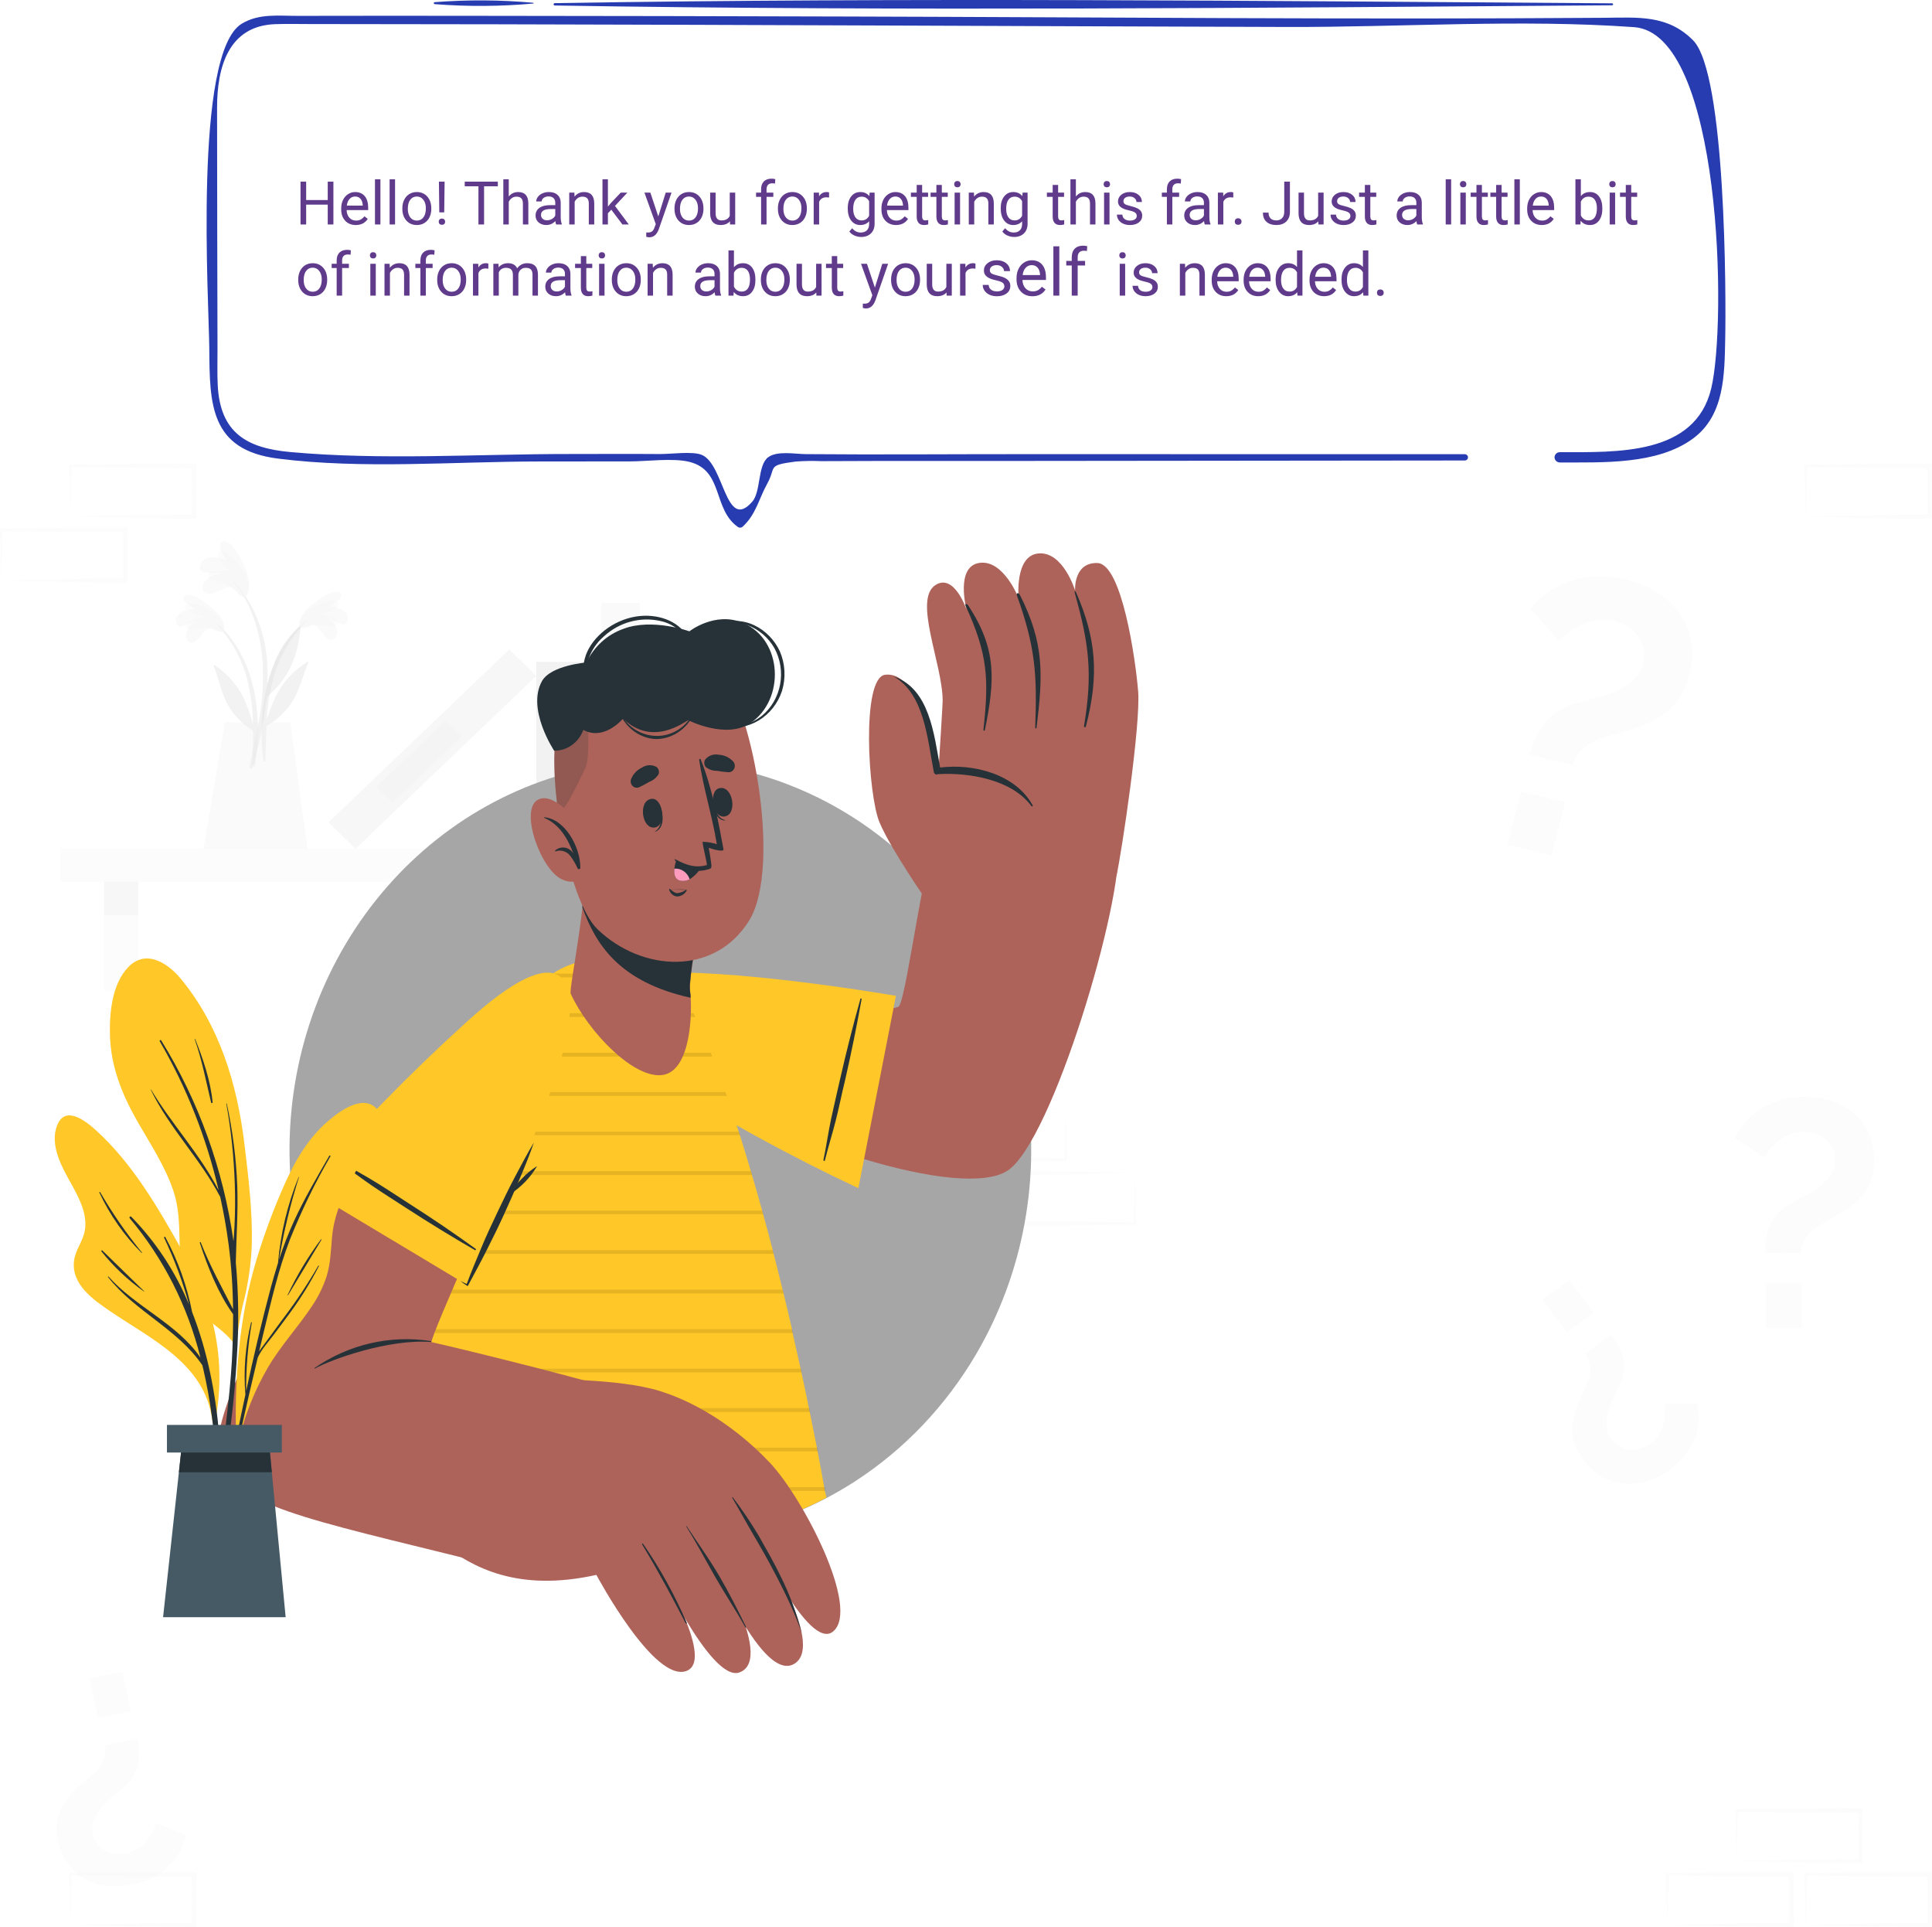 <svg width="353" height="352" viewBox="0 0 353 352" fill="none" xmlns="http://www.w3.org/2000/svg">
<g opacity="0.38">
<path opacity="0.38" d="M153.52 155.019H11.039V161.062H153.52V155.019Z" fill="#EBEBEB"/>
<path opacity="0.38" d="M145.525 161.069H139.274V181.05H145.525V161.069Z" fill="#EBEBEB"/>
<path opacity="0.38" d="M145.525 161.069H139.274V167.245H145.525V161.069Z" fill="#DBDBDB"/>
<path opacity="0.38" d="M25.268 161.069H19.017V181.05H25.268V161.069Z" fill="#EBEBEB"/>
<path opacity="0.38" d="M25.268 161.069H19.017V167.245H25.268V161.069Z" fill="#DBDBDB"/>
<path opacity="0.38" d="M126.919 116.529H116.889V155.027H126.919V116.529Z" fill="#C7C7C7"/>
<path opacity="0.38" d="M126.919 114.471H116.889V118.704H126.919V114.471Z" fill="#DBDBDB"/>
<path opacity="0.38" d="M126.919 124.117H116.889V125.688H126.919V124.117Z" fill="#DBDBDB"/>
<path opacity="0.38" d="M126.918 145.744H115.64V149.976H126.918V145.744Z" fill="#DBDBDB"/>
<path opacity="0.38" d="M116.889 110.115H109.877V155.027H116.889V110.115Z" fill="#DBDBDB"/>
<path opacity="0.38" d="M115.521 114.339H111.313V131.608H115.521V114.339Z" fill="#EBEBEB"/>
<path opacity="0.38" d="M93.064 118.648L60.026 150.221L64.956 155.042L97.993 123.468L93.064 118.648Z" fill="#C7C7C7"/>
<path opacity="0.38" d="M81.448 131.62L68.744 143.762L71.702 146.654L84.405 134.513L81.448 131.62Z" fill="#DBDBDB"/>
<path opacity="0.38" d="M109.885 120.919H97.983V155.027H109.885V120.919Z" fill="#A6A6A6"/>
<path opacity="0.38" d="M109.885 148.24H97.983V151.423H109.885V148.24Z" fill="#C7C7C7"/>
<path opacity="0.38" d="M109.885 144.917H97.983V146.148H109.885V144.917Z" fill="#C7C7C7"/>
<path opacity="0.38" d="M135.144 122.978H126.927V155.035H135.144V122.978Z" fill="#A6A6A6"/>
<path opacity="0.38" d="M135.144 148.645H126.927V151.629H135.144V148.645Z" fill="#C7C7C7"/>
<path opacity="0.38" d="M135.144 129.583H126.927V132.567H135.144V129.583Z" fill="#C7C7C7"/>
<path opacity="0.38" d="M135.135 134.617H126.918V135.774H135.135V134.617Z" fill="#C7C7C7"/>
<path opacity="0.38" d="M39.847 113.959C46.858 120.573 48.038 130.872 46.559 139.867C46.559 140.066 46.192 140.015 46.192 139.817C46.192 137.775 46.26 135.742 46.252 133.725C46.235 133.627 46.197 133.535 46.141 133.451C44.251 132.248 42.688 130.624 41.583 128.715C40.415 126.491 39.95 123.978 39.061 121.648C38.971 121.424 39.223 121.491 39.377 121.606C43.653 124.646 45.004 127.922 46.218 132.294C46.19 130.006 45.941 127.727 45.474 125.483C44.66 121.255 42.647 117.328 39.66 114.141C39.644 114.116 39.637 114.086 39.641 114.057C39.644 114.027 39.658 114 39.68 113.979C39.702 113.958 39.73 113.945 39.76 113.941C39.791 113.938 39.822 113.944 39.848 113.96L39.847 113.959Z" fill="#A6A6A6"/>
<path opacity="0.38" d="M38.529 114.74C37.315 114.74 36.562 116.641 35.622 117.22C35.435 117.366 35.196 117.435 34.957 117.411C34.718 117.386 34.498 117.272 34.347 117.091C34.326 117.066 34.306 117.04 34.288 117.013C33.355 115.756 34.638 114.211 35.836 113.342C35.043 113.772 34.206 114.121 33.338 114.384C33.233 114.42 33.12 114.436 33.008 114.43C32.896 114.424 32.786 114.397 32.685 114.35C32.584 114.303 32.493 114.237 32.418 114.156C32.343 114.075 32.285 113.981 32.248 113.878C32.231 113.83 32.218 113.781 32.209 113.731C31.799 112.02 34.022 111.251 35.553 111.251C34.809 110.756 32.688 109.408 33.846 108.771C35.004 108.135 37.48 110.037 38.284 110.673C39.481 111.607 40.901 113.012 40.961 114.476C41 116.141 39.453 115.091 38.529 114.74Z" fill="#DBDBDB"/>
<path opacity="0.38" d="M38.872 115.025C37.333 114.339 34.366 115.323 34.118 114.753C33.605 113.604 35.974 112.818 37.256 112.662C36.076 112.356 33.836 111.835 33.887 110.769C33.977 109.43 37.35 110.578 39.06 111.844C41.206 113.439 41.198 114.985 40.838 115.291C40.351 115.711 39.128 115.133 38.872 115.025Z" fill="#EBEBEB"/>
<path opacity="0.38" d="M55.82 113.306C48.552 119.68 46.97 129.897 48.124 138.933C48.124 139.139 48.483 139.098 48.492 138.933C48.569 136.891 48.581 134.857 48.671 132.84L48.791 132.567C50.726 131.441 52.351 129.878 53.528 128.012C54.793 125.83 55.349 123.334 56.332 121.044C56.422 120.821 56.178 120.879 56.016 120.985C51.629 123.87 50.142 127.095 48.747 131.418C48.864 129.134 49.202 126.863 49.756 124.64C50.741 120.441 52.913 116.588 56.032 113.514C56.06 113.486 56.076 113.449 56.076 113.41C56.076 113.372 56.06 113.334 56.032 113.307C56.004 113.28 55.965 113.264 55.925 113.264C55.885 113.264 55.847 113.28 55.818 113.307L55.82 113.306Z" fill="#A6A6A6"/>
<path opacity="0.38" d="M57.103 114.124C58.308 114.211 58.989 116.099 59.907 116.679C59.996 116.755 60.1 116.813 60.213 116.85C60.325 116.888 60.444 116.903 60.563 116.896C60.682 116.888 60.798 116.858 60.905 116.808C61.012 116.757 61.107 116.686 61.186 116.6C61.208 116.575 61.23 116.549 61.249 116.522C62.232 115.299 61.009 113.704 59.847 112.795C60.62 113.276 61.442 113.681 62.3 114.002C62.405 114.041 62.517 114.061 62.629 114.06C62.741 114.058 62.852 114.035 62.955 113.992C63.058 113.948 63.152 113.886 63.23 113.808C63.308 113.73 63.37 113.638 63.411 113.537C63.431 113.489 63.446 113.44 63.456 113.39C63.926 111.687 61.749 110.844 60.215 110.753C60.968 110.281 63.139 109.008 62.045 108.273C60.95 107.537 58.385 109.422 57.53 110.042C56.299 110.935 54.828 112.282 54.717 113.737C54.58 115.439 56.161 114.446 57.103 114.124Z" fill="#DBDBDB"/>
<path opacity="0.38" d="M56.743 114.38C58.317 113.76 61.234 114.843 61.504 114.293C62.06 113.169 59.725 112.296 58.46 112.094C59.648 111.834 61.88 111.416 61.88 110.317C61.88 108.978 58.46 110.003 56.671 111.21C54.465 112.722 54.413 114.26 54.756 114.582C55.238 115.034 56.486 114.504 56.743 114.38Z" fill="#EBEBEB"/>
<path opacity="0.38" d="M48.38 130.141C47.893 133.549 47.138 136.917 46.123 140.214C46.117 140.248 46.105 140.279 46.086 140.307C46.068 140.336 46.044 140.361 46.015 140.38C45.986 140.399 45.954 140.413 45.92 140.419C45.886 140.426 45.851 140.426 45.817 140.419C45.783 140.413 45.75 140.4 45.722 140.381C45.693 140.361 45.669 140.337 45.65 140.308C45.632 140.28 45.619 140.248 45.614 140.214C45.608 140.181 45.609 140.148 45.618 140.114C46.097 137.007 46.965 133.957 47.44 130.857C47.965 127.712 48.154 124.524 48.004 121.342C47.695 116.109 46.225 110.538 42.693 106.462C42.616 106.363 42.783 106.223 42.856 106.314C49.936 114.291 48.842 124.07 48.842 124.946C49.842 121.639 50.877 117.862 54.665 114.497C54.827 114.349 54.956 114.423 54.934 114.671C54.259 120.789 52.497 123.988 48.82 127.262C48.669 128.218 48.542 129.186 48.38 130.141Z" fill="#A6A6A6"/>
<path opacity="0.38" d="M42.625 107.37C41.351 106.824 39.598 108.387 38.35 108.494C38.081 108.556 37.797 108.513 37.561 108.373C37.325 108.233 37.157 108.009 37.092 107.748C37.086 107.722 37.08 107.695 37.076 107.668C36.76 105.915 38.898 104.923 40.591 104.609C39.522 104.543 38.47 104.825 37.418 104.551C37.153 104.521 36.91 104.39 36.744 104.188C36.578 103.985 36.502 103.727 36.532 103.47C36.539 103.419 36.549 103.369 36.563 103.32C37.034 101.344 39.736 101.67 41.343 102.336C40.83 101.509 39.333 99.029 40.847 98.888C42.36 98.748 43.959 101.963 44.464 103.022C45.217 104.576 45.968 106.717 45.259 108.263C44.464 110.031 43.404 108.188 42.625 107.37Z" fill="#DBDBDB"/>
<path opacity="0.38" d="M42.84 107.832C41.591 106.386 38.008 105.956 38.042 105.245C38.111 103.807 40.975 104.137 42.386 104.6C41.326 103.707 39.242 102.12 39.881 100.995C40.668 99.647 43.564 102.483 44.686 104.633C46.088 107.336 45.267 108.923 44.737 109.072C44.011 109.271 43.044 108.081 42.84 107.832Z" fill="#EBEBEB"/>
<path opacity="0.38" d="M53.04 131.98L56.161 155.027H37.17C37.563 152.986 41.095 131.955 41.095 131.955L53.04 131.98Z" fill="#DBDBDB"/>
<path opacity="0.38" d="M279.515 137.881C280.032 135.761 280.973 133.758 282.285 131.987C283.816 130.158 285.945 128.887 288.322 128.382C289.177 128.134 290.178 127.87 291.383 127.555C292.624 127.264 293.836 126.872 295.008 126.382C296.201 125.889 297.302 125.211 298.266 124.373C299.243 123.52 299.927 122.399 300.224 121.16C300.478 120.268 300.509 119.33 300.314 118.424C300.134 117.61 299.785 116.839 299.288 116.159C298.774 115.473 298.123 114.894 297.373 114.456C296.606 113.997 295.769 113.657 294.893 113.448C293.888 113.198 292.84 113.151 291.815 113.308C290.883 113.442 289.974 113.698 289.113 114.068C288.274 114.432 287.482 114.89 286.754 115.432C286.082 115.926 285.439 116.456 284.83 117.02L279.614 111.233C280.584 109.965 281.768 108.864 283.117 107.976C284.431 107.113 285.872 106.447 287.392 106C288.941 105.552 290.547 105.316 292.164 105.298C293.833 105.275 295.498 105.466 297.115 105.868C298.957 106.318 300.722 107.022 302.357 107.959C303.99 108.89 305.414 110.127 306.547 111.597C307.714 113.132 308.519 114.896 308.906 116.764C309.341 118.96 309.242 121.224 308.615 123.378C308.29 124.724 307.76 126.016 307.042 127.213C306.404 128.243 305.602 129.169 304.665 129.957C303.737 130.728 302.71 131.381 301.611 131.901C300.42 132.456 299.189 132.928 297.928 133.313C296.808 133.645 295.705 133.942 294.605 134.223C293.541 134.488 292.505 134.849 291.51 135.298C290.558 135.716 289.689 136.292 288.944 137.001C288.179 137.78 287.647 138.747 287.405 139.796L279.515 137.881ZM275.403 154.274L277.925 144.586L285.988 146.545L283.466 156.234L275.403 154.274Z" fill="#EBEBEB"/>
<path opacity="0.38" d="M25.105 317.554C25.472 319.12 25.519 320.741 25.242 322.324C24.834 324.008 23.859 325.514 22.472 326.606C21.993 327.028 21.403 327.524 20.701 328.082C19.975 328.661 19.303 329.301 18.692 329.993C18.062 330.689 17.556 331.481 17.195 332.337C16.833 333.208 16.756 334.167 16.973 335.083C17.106 335.755 17.398 336.388 17.828 336.933C18.221 337.416 18.709 337.818 19.265 338.115C19.836 338.404 20.461 338.581 21.104 338.636C21.766 338.704 22.436 338.669 23.088 338.537C23.83 338.398 24.537 338.117 25.165 337.711C25.741 337.333 26.259 336.88 26.705 336.363C27.139 335.856 27.512 335.301 27.817 334.713C28.101 334.179 28.349 333.628 28.561 333.063L33.95 335.246C33.725 336.391 33.303 337.492 32.701 338.503C32.117 339.49 31.378 340.385 30.512 341.156C29.637 341.942 28.65 342.602 27.58 343.116C26.48 343.65 25.313 344.041 24.108 344.281C22.737 344.562 21.332 344.65 19.935 344.541C18.542 344.434 17.184 344.061 15.941 343.441C14.653 342.786 13.527 341.867 12.641 340.75C11.623 339.429 10.935 337.899 10.631 336.278C10.394 335.284 10.313 334.261 10.392 333.244C10.467 332.361 10.69 331.496 11.05 330.681C11.404 329.879 11.867 329.125 12.427 328.441C13.028 327.694 13.685 326.993 14.394 326.341C15.023 325.78 15.659 325.233 16.301 324.692C16.919 324.192 17.491 323.639 18.008 323.041C18.469 322.463 18.822 321.811 19.05 321.116C19.302 320.358 19.333 319.55 19.14 318.777L25.105 317.554ZM22.352 305.397L23.917 312.614L17.931 313.83L16.366 306.623L22.352 305.397Z" fill="#EBEBEB"/>
<path opacity="0.38" d="M294.385 243.793C295.392 245.07 296.132 246.524 296.565 248.075C296.909 249.778 296.66 251.542 295.855 253.092C295.607 253.671 295.282 254.357 294.889 255.15C294.474 255.967 294.136 256.82 293.88 257.696C293.607 258.584 293.488 259.508 293.53 260.433C293.579 261.37 293.919 262.271 294.504 263.02C294.913 263.578 295.452 264.034 296.078 264.351C296.647 264.638 297.271 264.807 297.912 264.848C298.552 264.89 299.194 264.802 299.797 264.591C300.425 264.381 301.015 264.08 301.55 263.698C302.166 263.276 302.685 262.735 303.077 262.111C303.451 261.536 303.739 260.913 303.932 260.259C304.104 259.624 304.205 258.974 304.231 258.317C304.267 257.72 304.267 257.121 304.231 256.523L310.062 256.342C310.355 257.471 310.446 258.638 310.332 259.797C310.221 260.935 309.932 262.049 309.477 263.104C309.013 264.168 308.397 265.165 307.647 266.064C306.879 266.998 305.988 267.832 304.996 268.543C303.867 269.349 302.623 269.993 301.303 270.453C299.989 270.914 298.594 271.12 297.198 271.057C295.747 270.976 294.331 270.593 293.046 269.936C291.553 269.14 290.268 268.023 289.293 266.671C288.65 265.863 288.137 264.966 287.771 264.01C287.459 263.176 287.289 262.3 287.266 261.414C287.242 260.54 287.336 259.668 287.548 258.818C287.781 257.901 288.081 257.002 288.447 256.127C288.78 255.357 289.114 254.605 289.472 253.869C289.829 253.161 290.116 252.421 290.327 251.661C290.52 250.947 290.584 250.206 290.515 249.471C290.414 248.682 290.092 247.936 289.583 247.313L294.385 243.793ZM286.689 233.872L291.212 239.8L286.278 243.322L281.755 237.393L286.689 233.872Z" fill="#EBEBEB"/>
<path opacity="0.38" d="M322.465 228.88C322.436 227.112 322.767 225.357 323.44 223.713C324.275 221.988 325.684 220.581 327.441 219.719C328.049 219.363 328.801 218.967 329.687 218.512C330.589 218.048 331.447 217.508 332.252 216.9C333.096 216.291 333.825 215.548 334.408 214.701C334.994 213.838 335.292 212.822 335.263 211.791C335.278 211.078 335.128 210.372 334.823 209.721C334.518 209.072 334.067 208.497 333.502 208.038C332.961 207.597 332.332 207.269 331.655 207.07C330.958 206.858 330.231 206.749 329.499 206.748C328.669 206.739 327.845 206.886 327.074 207.183C326.367 207.469 325.703 207.845 325.098 208.299C324.511 208.747 323.98 209.26 323.516 209.828C323.09 210.342 322.696 210.881 322.336 211.439L317.052 207.918C317.559 206.736 318.267 205.643 319.146 204.686C320.011 203.757 321.014 202.958 322.122 202.314C323.251 201.663 324.469 201.168 325.739 200.843C327.045 200.51 328.39 200.343 329.741 200.347C331.284 200.347 332.82 200.564 334.298 200.991C335.772 201.41 337.144 202.11 338.334 203.05C339.563 204.034 340.557 205.264 341.25 206.654C342.059 208.298 342.465 210.099 342.438 211.92C342.456 213.038 342.304 214.151 341.989 215.227C341.695 216.157 341.254 217.038 340.681 217.838C340.113 218.623 339.44 219.332 338.68 219.946C337.854 220.612 336.98 221.219 336.063 221.764C335.26 222.236 334.447 222.69 333.638 223.12C332.854 223.535 332.11 224.018 331.416 224.562C330.765 225.071 330.212 225.686 329.783 226.38C329.338 227.134 329.117 227.993 329.142 228.861L322.465 228.88ZM322.585 242.553V234.453H329.321V242.553H322.585Z" fill="#EBEBEB"/>
<path opacity="0.38" d="M111.672 275.841C111.266 274.118 111.214 272.336 111.519 270.592C111.967 268.738 113.044 267.082 114.58 265.889C115.102 265.417 115.743 264.881 116.521 264.238C117.313 263.596 118.05 262.895 118.727 262.139C119.413 261.368 119.964 260.494 120.36 259.552C120.758 258.593 120.841 257.54 120.6 256.534C120.454 255.794 120.132 255.098 119.659 254.5C119.22 253.988 118.679 253.565 118.068 253.26C117.443 252.937 116.756 252.74 116.05 252.682C115.324 252.616 114.592 252.656 113.878 252.797C113.062 252.957 112.287 253.268 111.595 253.715C110.96 254.135 110.386 254.636 109.888 255.203C109.414 255.761 109.007 256.368 108.674 257.014C108.351 257.603 108.065 258.21 107.819 258.832L101.996 256.418C102.239 255.16 102.699 253.951 103.356 252.839C103.997 251.753 104.808 250.77 105.758 249.922C106.718 249.055 107.8 248.326 108.973 247.755C111.573 246.497 114.481 245.953 117.379 246.184C118.908 246.299 120.399 246.707 121.765 247.383C123.183 248.099 124.42 249.107 125.391 250.336C127.172 252.737 128.053 255.652 127.888 258.603C127.802 259.57 127.559 260.519 127.169 261.413C126.783 262.3 126.277 263.134 125.665 263.893C124.998 264.708 124.276 265.479 123.502 266.199C122.809 266.82 122.117 267.423 121.415 268.001C120.739 268.565 120.115 269.184 119.551 269.852C119.026 270.484 118.616 271.196 118.337 271.96C118.069 272.795 118.038 273.682 118.247 274.532L111.672 275.841ZM114.726 289.192L113.019 281.272L119.612 279.917L121.319 287.844L114.726 289.192Z" fill="#EBEBEB"/>
<path opacity="0.38" d="M317.292 339.965L328.716 339.734L334.342 339.647C336.215 339.605 338.071 339.647 339.935 339.598L339.558 339.969L339.507 330.72L339.935 331.132L328.587 331.084C324.815 331.084 321.042 330.985 317.27 330.943L317.51 330.72C317.51 332.232 317.432 333.753 317.39 335.299L317.292 339.965ZM317.292 339.965L317.173 335.385C317.173 333.847 317.083 332.285 317.062 330.714V330.492H317.292C321.072 330.45 324.843 330.36 328.61 330.351L339.927 330.301H340.355V340.337H339.971C338.064 340.337 336.149 340.337 334.25 340.287L328.555 340.2L317.292 339.965Z" fill="#EBEBEB"/>
<path opacity="0.38" d="M329.921 351.629L341.345 351.397L346.971 351.31C348.844 351.269 350.7 351.31 352.564 351.26L352.187 351.633L352.144 342.382L352.563 342.796L341.245 342.746C337.473 342.746 333.7 342.647 329.928 342.606L330.167 342.382C330.167 343.896 330.09 345.417 330.056 346.963L329.921 351.629ZM329.921 351.629L329.802 347.05C329.802 345.511 329.712 343.949 329.69 342.378V342.155H329.921C333.701 342.113 337.472 342.023 341.239 342.015L352.556 341.965H352.992V342.378L352.941 351.628V352H352.522C350.615 352 348.708 352 346.801 351.95L341.107 351.863L329.921 351.629Z" fill="#EBEBEB"/>
<path opacity="0.38" d="M304.645 351.629L316.069 351.397L321.695 351.31C323.559 351.269 325.424 351.31 327.288 351.26L326.911 351.633L326.877 342.382L327.305 342.796L315.987 342.746C312.215 342.746 308.437 342.647 304.67 342.606L304.9 342.382C304.9 343.896 304.832 345.417 304.789 346.963L304.645 351.629ZM304.645 351.629L304.526 347.05C304.483 345.511 304.436 343.949 304.415 342.378V342.155H304.645C308.418 342.113 312.196 342.023 315.963 342.015L327.281 341.965H327.708V342.378L327.725 351.628V352H327.349C325.442 352 323.527 352 321.628 351.95L315.933 351.863L304.645 351.629Z" fill="#EBEBEB"/>
<path opacity="0.38" d="M12.835 351.629L24.25 351.397L29.876 351.31C31.749 351.269 33.613 351.31 35.477 351.26L35.092 351.633L35.049 342.382L35.477 342.796L24.181 342.746C20.401 342.746 16.63 342.647 12.863 342.606L13.094 342.382C13.094 343.896 13.017 345.417 12.983 346.963L12.835 351.629ZM12.835 351.629L12.706 347.05C12.706 345.511 12.616 343.949 12.595 342.378V342.155H12.835C16.607 342.113 20.38 342.023 24.152 342.015L35.47 341.965H35.897V342.378L35.846 351.628V352H35.47C33.563 352 31.648 352 29.741 351.95L24.046 351.863L12.835 351.629Z" fill="#EBEBEB"/>
<path opacity="0.38" d="M12.835 94.35L24.25 94.119L29.876 94.02H35.477L35.092 94.391L35.049 85.141L35.477 85.546L24.181 85.447C20.401 85.447 16.63 85.36 12.863 85.315L13.094 85.092C13.094 86.605 13.017 88.126 12.983 89.663L12.835 94.35ZM12.835 94.35L12.706 89.771C12.706 88.225 12.616 86.663 12.595 85.1V84.877H12.835C16.607 84.877 20.38 84.745 24.152 84.745L35.47 84.695H35.897V85.117L35.846 94.367V94.731H35.47C33.563 94.731 31.648 94.731 29.741 94.689L24.046 94.541L12.835 94.35Z" fill="#EBEBEB"/>
<path opacity="0.38" d="M0.24 106.014L11.655 105.782L17.282 105.683H22.882L22.498 106.055V96.805L22.925 97.21L11.527 97.123C7.747 97.123 3.976 97.024 0.24 97.024L0.471 96.801C0.471 98.314 0.393 99.835 0.359 101.372L0.24 106.014ZM0.24 106.014L0.111 101.434C0.111 99.889 0.022 98.327 0 96.764V96.54H0.24C4.012 96.54 7.785 96.408 11.557 96.408L22.875 96.359H23.302V96.781L23.251 106.031V106.395H17.143L11.449 106.296L0.24 106.014Z" fill="#EBEBEB"/>
<path opacity="0.38" d="M329.921 94.358L341.345 94.126L346.971 94.04C348.844 94.04 350.7 94.04 352.564 93.99L352.187 94.362L352.144 85.112L352.563 85.525L341.245 85.451C337.473 85.451 333.7 85.364 329.928 85.319L330.167 85.096C330.167 86.608 330.09 88.13 330.056 89.667L329.921 94.358ZM329.921 94.358L329.802 89.779C329.802 88.233 329.712 86.679 329.69 85.108V84.885H329.921C333.701 84.843 337.472 84.76 341.239 84.753L352.526 84.694H352.961V85.108L352.918 94.358V94.729H346.804L341.109 94.642L329.921 94.358Z" fill="#EBEBEB"/>
<path opacity="0.38" d="M207.347 214.264L195.931 214.496L190.305 214.582C188.432 214.625 186.568 214.582 184.705 214.632L185.089 214.261L185.132 223.511L184.705 223.097L196.022 223.155C199.802 223.155 203.572 223.242 207.34 223.287L207.109 223.511C207.109 221.998 207.186 220.476 207.22 218.94L207.347 214.264ZM207.347 214.264L207.475 218.844C207.475 220.389 207.565 221.943 207.587 223.514V223.738H207.347C203.574 223.738 199.802 223.863 196.029 223.87L184.712 223.92H184.284V223.498L184.335 214.248V213.876H184.712C186.619 213.876 188.534 213.876 190.441 213.918L196.135 214.004L207.347 214.264Z" fill="#EBEBEB"/>
<path opacity="0.38" d="M194.718 202.6L183.302 202.832L177.676 202.919C175.803 202.919 173.939 202.919 172.075 202.969L172.46 202.597L172.503 211.847L172.075 211.435L183.393 211.493C187.165 211.493 190.943 211.58 194.71 211.625L194.48 211.847C194.48 210.335 194.548 208.814 194.591 207.276L194.718 202.6ZM194.718 202.6L194.837 207.18C194.88 208.726 194.94 210.28 194.948 211.851V212.075H194.709C190.936 212.116 187.158 212.198 183.391 212.207L172.074 212.255H171.646V211.843L171.697 202.593V202.221H172.116C174.023 202.221 175.938 202.221 177.845 202.263L183.539 202.349L194.718 202.6Z" fill="#EBEBEB"/>
</g>
<path d="M267.622 84.118C241.042 84.142 214.462 84.169 187.882 84.199C175.277 84.213 162.671 84.173 150.067 84.239C148.503 84.171 146.935 84.196 145.374 84.313C140.006 85.013 141.907 85.255 140.164 88.394C138.658 91.104 138.143 93.952 135.705 96.202C135.598 96.303 135.459 96.368 135.311 96.387C135.162 96.406 135.011 96.377 134.881 96.305C130.15 93.038 132.281 85.916 125.911 84.357C122.969 83.636 118.11 84.284 115.154 84.285L98.508 84.299C82.93 84.309 66.315 85.74 50.777 83.772C38.342 82.198 38.312 73.786 38.24 63.686C38.18 55.159 35.305 9.691 44.168 4.332C47.324 2.421 50.836 2.909 54.456 2.899C65.594 2.865 76.737 2.885 87.878 2.893C110.244 2.911 132.609 2.953 154.975 3.019C201.023 3.138 247.087 3.591 293.134 3.25C299.284 3.204 304.699 2.657 309.359 7.378C315.348 13.445 315.382 54.152 315.216 61.972C315.083 68.349 315.113 75.839 309.362 80.092C302.805 84.942 292.723 84.454 284.962 84.48C284.712 84.469 284.476 84.366 284.303 84.191C284.13 84.017 284.033 83.784 284.033 83.543C284.033 83.301 284.13 83.069 284.303 82.894C284.476 82.719 284.712 82.616 284.962 82.606C295.369 82.583 309.67 83.247 312.648 71.014C315.557 59.071 314.607 6.101 298.565 4.959C277.718 3.473 256.148 4.985 235.23 4.926C187.116 4.786 139.002 4.537 90.886 4.438C79.509 4.414 68.129 4.399 56.747 4.394C54.617 4.394 52.478 4.342 50.35 4.41C41.67 4.682 39.662 12.386 39.662 19.668C39.662 24.091 39.714 59.265 39.74 63.687C39.754 65.892 39.672 68.115 39.779 70.321C40.209 79.066 45.071 81.852 53.019 82.575C69.842 84.108 87.265 82.929 104.12 82.935C109.605 82.935 115.091 82.899 120.577 82.941C122.601 82.957 126.562 82.39 128.238 83.099C132.359 84.836 132.564 97.195 137.44 91.652C139.05 89.823 138.404 85.02 140.323 83.551C141.972 82.291 145.263 82.944 147.225 82.957C160.31 83.07 173.401 82.957 186.487 82.961C213.533 82.961 240.578 82.964 267.622 82.971C267.781 82.971 267.932 83.031 268.044 83.139C268.156 83.248 268.219 83.394 268.219 83.547C268.219 83.7 268.156 83.847 268.044 83.955C267.932 84.063 267.781 84.124 267.622 84.124V84.118Z" fill="#283CB1"/>
<path d="M294.547 0.969C230.205 1.418 165.704 2.055 101.371 1.005C101.311 1.005 101.254 0.982 101.212 0.941C101.17 0.901 101.146 0.845 101.146 0.788C101.146 0.73 101.17 0.675 101.212 0.634C101.254 0.594 101.311 0.571 101.371 0.571C165.704 -0.479 230.205 0.156 294.547 0.606C294.597 0.606 294.644 0.625 294.679 0.659C294.715 0.693 294.734 0.739 294.734 0.787C294.734 0.835 294.715 0.881 294.679 0.915C294.644 0.949 294.597 0.968 294.547 0.968V0.969Z" fill="#283CB1"/>
<path d="M97.425 0.647C91.446 1.186 85.43 1.223 79.445 0.757C79.395 0.757 79.348 0.738 79.312 0.704C79.278 0.67 79.258 0.624 79.258 0.576C79.258 0.528 79.278 0.482 79.312 0.448C79.348 0.414 79.395 0.395 79.445 0.395C85.43 -0.071 91.446 -0.034 97.425 0.505C97.445 0.505 97.464 0.512 97.478 0.526C97.492 0.539 97.499 0.557 97.499 0.576C97.499 0.595 97.492 0.614 97.478 0.627C97.464 0.64 97.445 0.648 97.425 0.648V0.647Z" fill="#283CB1"/>
<path d="M156.29 270.562C142.158 279.732 125.308 283.133 108.944 280.118C92.579 277.104 77.84 267.884 67.528 254.211C57.216 240.539 52.05 223.366 53.011 205.957C53.973 188.548 60.995 172.117 72.744 159.787C84.492 147.456 100.148 140.086 116.735 139.076C133.322 138.067 149.684 143.489 162.712 154.312C175.739 165.135 184.524 180.604 187.396 197.779C190.268 214.954 187.028 232.639 178.29 247.472C172.761 256.853 165.229 264.759 156.29 270.562Z" fill="#A6A6A6"/>
<path d="M117.916 193.651C143.051 209.171 175.954 219.245 184.124 213.822C192.293 208.399 205.33 164.554 204.303 154.139C203.879 149.641 174.759 147.239 171.858 150.975C168.956 154.712 165.853 181.303 164.279 183.774C163.163 185.556 137.436 181.256 121.342 179.558C111.073 178.455 104.656 185.459 117.916 193.651Z" fill="#AD6359"/>
<path d="M203.979 160.075C204.973 155.576 208.444 132.312 207.953 126.279C207.462 120.247 204.95 102.992 200.519 102.851C196.089 102.71 196.434 107.865 196.434 107.865C196.434 107.865 194.269 100.755 189.794 101.095C185.318 101.434 186.122 109.295 186.122 109.295C186.122 109.295 183.387 102.17 178.945 102.828C174.502 103.486 176.589 111.333 176.589 111.333C176.589 111.333 174.357 104.691 170.942 106.858C166.801 109.458 172.191 121.219 172.236 127.944C172.236 129.466 170.305 158.787 170.305 158.787L203.979 160.075Z" fill="#AD6359"/>
<path d="M176.479 110.77C180.43 119.427 180.731 123.924 179.682 133.307C179.682 133.495 179.916 133.565 179.949 133.377C181.779 124.287 182.181 118.583 176.868 110.547C176.557 110.149 176.233 110.349 176.479 110.77Z" fill="#263238"/>
<path d="M185.798 108.755C189.146 118.126 189.515 123.011 189.146 132.921C189.145 132.939 189.147 132.957 189.153 132.973C189.159 132.99 189.167 133.005 189.179 133.018C189.19 133.031 189.204 133.042 189.22 133.049C189.235 133.056 189.252 133.06 189.269 133.06C189.286 133.06 189.303 133.056 189.318 133.049C189.334 133.042 189.348 133.031 189.359 133.018C189.371 133.005 189.38 132.99 189.385 132.973C189.391 132.957 189.393 132.939 189.392 132.921C190.564 123.236 190.843 117.529 186.322 108.626C186.066 108.216 185.642 108.298 185.798 108.755Z" fill="#263238"/>
<path d="M196.401 108.416C199.023 117.788 199.649 123.07 198.064 132.642C198.056 132.687 198.064 132.734 198.089 132.773C198.113 132.812 198.15 132.839 198.193 132.85C198.237 132.861 198.282 132.853 198.32 132.83C198.358 132.806 198.386 132.768 198.398 132.724C200.909 123.129 200.184 116.464 196.68 108.37C196.446 107.806 196.234 107.83 196.401 108.416Z" fill="#263238"/>
<path d="M169.536 164.855C169.536 164.855 162.762 155.155 160.686 150.201C158.609 145.245 157.337 123.812 161.723 123.259C167.407 122.544 170.463 134.762 171.21 140.958C171.21 140.958 184.347 139.295 188.354 147.576C192.36 155.858 169.536 164.855 169.536 164.855Z" fill="#AD6359"/>
<path d="M163.342 123.598C168.922 126.866 169.458 135.065 170.619 141.016C170.631 141.088 170.656 141.158 170.694 141.22C170.732 141.283 170.781 141.337 170.838 141.38C170.896 141.422 170.961 141.452 171.03 141.468C171.099 141.484 171.17 141.485 171.239 141.472C171.295 141.462 171.349 141.443 171.4 141.414C176.98 141.098 184.86 142.351 188.465 147.271C188.485 147.298 188.515 147.317 188.548 147.323C188.581 147.328 188.615 147.321 188.643 147.302C188.671 147.283 188.691 147.253 188.699 147.22C188.708 147.186 188.704 147.15 188.688 147.119C185.496 141.356 177.817 139.458 171.77 140.207C170.654 134.082 169.831 125.881 163.377 123.597C163.33 123.528 163.308 123.574 163.342 123.598Z" fill="#263238"/>
<path d="M156.835 217.053L163.699 181.91C163.699 181.91 137.56 177.377 121.521 177.645C105.482 177.914 100.181 184.405 120.317 197.033C132.092 204.477 144.287 211.163 156.835 217.053Z" fill="#FFC727"/>
<path d="M157.215 182.449C155.861 187.283 154.626 192.155 153.509 197.068C152.962 199.481 152.393 201.894 151.868 204.33C151.343 206.766 150.986 209.39 150.451 211.897C150.451 212.073 150.674 212.155 150.718 211.979C151.31 209.578 152.056 207.212 152.671 204.811C153.287 202.409 153.788 199.832 154.401 197.349C155.525 192.429 156.533 187.482 157.426 182.508C157.428 182.475 157.418 182.446 157.399 182.422C157.379 182.398 157.352 182.384 157.322 182.381C157.3 182.38 157.278 182.386 157.259 182.398C157.24 182.41 157.224 182.428 157.215 182.449Z" fill="#263238"/>
<path d="M151.011 273.572C146.725 275.849 142.216 277.63 137.562 278.879L136.602 279.136C136 279.3 135.374 279.441 134.772 279.581C125.339 281.731 115.576 281.731 106.144 279.581C105.228 279.371 104.313 279.136 103.409 278.879C97.982 277.396 92.754 275.2 87.851 272.344C87.466 272.14 87.093 271.914 86.735 271.665C86.133 271.302 85.531 270.914 84.915 270.493C82.409 268.864 80.008 267.064 77.727 265.104C77.448 264.893 77.18 264.659 76.913 264.413C74.624 262.389 72.465 260.209 70.45 257.885L69.849 257.195C68.71 255.844 67.62 254.45 66.579 253.012C66.757 252.24 66.947 251.469 67.126 250.67C67.192 250.447 67.237 250.213 67.293 249.99C67.817 247.858 68.409 245.692 68.965 243.454C69.02 243.219 69.098 242.997 69.154 242.752C69.735 240.632 70.349 238.441 71.027 236.251C71.08 236.013 71.147 235.779 71.227 235.549C71.886 233.406 72.578 231.214 73.314 229.013C73.381 228.803 73.471 228.568 73.549 228.333C74.284 226.178 75.044 224 75.859 221.807C75.937 221.596 76.015 221.373 76.104 221.15C76.919 218.974 77.789 216.816 78.693 214.637C78.783 214.392 78.883 214.169 78.984 213.936C79.91 211.745 80.881 209.578 81.897 207.408C81.986 207.198 82.086 206.975 82.187 206.777C83.228 204.574 84.318 202.399 85.457 200.25C85.502 200.144 85.554 200.043 85.613 199.946L85.837 199.536C87.019 197.333 88.258 195.155 89.564 193.034C89.698 192.8 89.843 192.566 89.989 192.333C91.361 190.108 92.812 187.928 94.319 185.82C94.425 185.645 94.54 185.477 94.665 185.315L94.81 185.129C96.138 183.278 97.533 181.462 98.973 179.727C99.319 179.311 99.692 178.92 100.089 178.556L100.256 178.416C100.457 178.252 100.647 178.099 100.87 177.947C100.907 177.914 100.948 177.885 100.993 177.865C107.824 173.086 120.838 175.006 122.501 177.549C122.575 177.649 122.642 177.754 122.701 177.865L122.925 178.205C124.302 180.422 125.554 182.722 126.675 185.093C127.791 187.318 128.795 189.778 129.822 192.297C130.748 194.581 131.642 196.982 132.523 199.477C132.547 199.605 132.589 199.727 132.646 199.841C132.699 199.953 132.74 200.071 132.769 200.192C133.595 202.535 134.399 204.877 135.191 207.384C135.86 209.527 136.542 211.707 137.178 213.911C137.245 214.157 137.323 214.368 137.39 214.613C138.059 216.874 138.718 219.17 139.343 221.465C139.366 221.584 139.396 221.701 139.433 221.816C140.047 223.992 140.616 226.173 141.185 228.344C141.202 228.536 141.247 228.725 141.319 228.905C141.899 231.142 142.435 233.368 142.982 235.558L143.16 236.26C143.695 238.451 144.209 240.629 144.698 242.761V242.948C144.698 243.006 144.776 243.288 144.81 243.463C145.323 245.689 145.814 247.868 146.281 250C146.816 252.483 147.33 254.897 147.799 257.204C147.854 257.451 147.899 257.674 147.944 257.896C148.424 260.239 148.88 262.488 149.295 264.62C149.281 264.789 149.312 264.959 149.384 265.111C149.864 267.606 150.288 269.914 150.655 271.989C150.645 272.102 150.664 272.215 150.71 272.317L151.011 273.572Z" fill="#FFC727"/>
<path opacity="0.1" d="M103.406 278.879C104.31 279.136 105.226 279.37 106.14 279.581H134.769C135.371 279.441 135.997 279.3 136.599 279.136L137.559 278.878L103.406 278.879ZM150.808 272.014C150.792 271.895 150.766 271.778 150.729 271.663H86.687C87.077 271.91 87.457 272.132 87.803 272.342H150.809L150.808 272.014ZM149.446 264.645C149.424 264.581 149.405 264.514 149.39 264.446H76.865C77.132 264.691 77.4 264.925 77.679 265.137H149.48C149.446 264.973 149.413 264.809 149.39 264.646L149.446 264.645ZM147.95 257.23H69.822L70.424 257.922H148.06C147.991 257.695 147.935 257.464 147.893 257.23H147.95ZM65.633 257.23C65.623 257.349 65.601 257.467 65.567 257.581C65.555 257.459 65.583 257.335 65.645 257.23H65.633ZM146.34 250.026H67.233C67.207 250.258 67.155 250.486 67.076 250.705H146.511L146.34 250.026ZM144.755 242.998V242.81H69.108C69.052 243.056 68.974 243.279 68.918 243.512H144.915C144.87 243.325 144.837 243.161 144.792 242.973L144.755 242.998ZM142.992 235.582H71.195C71.111 235.812 71.04 236.046 70.983 236.285H143.207L142.992 235.582ZM141.329 228.93C141.273 228.742 141.239 228.566 141.195 228.367H73.517C73.438 228.602 73.35 228.837 73.271 229.048H141.354C141.353 229.007 141.357 228.968 141.366 228.93H141.329ZM139.353 221.49L139.253 221.15H76.095C76.006 221.373 75.928 221.595 75.838 221.807H139.457C139.429 221.702 139.407 221.596 139.39 221.49H139.353ZM137.191 213.938H78.974C78.874 214.172 78.773 214.394 78.684 214.639H137.414C137.381 214.397 137.318 214.161 137.224 213.938H137.191ZM134.961 206.733H82.2C82.1 206.931 82 207.154 81.91 207.364H135.26C135.163 207.158 135.077 206.948 135.004 206.733H134.961ZM132.65 199.854C132.628 199.727 132.586 199.605 132.527 199.492H85.852L85.64 199.901C85.581 199.998 85.529 200.1 85.484 200.206H132.818C132.789 200.085 132.748 199.967 132.695 199.854H132.65ZM129.826 192.31H89.991C89.857 192.544 89.712 192.779 89.59 193.012H130.126C130.048 192.767 129.948 192.532 129.869 192.31H129.826ZM126.669 185.085H94.839L94.694 185.271C94.57 185.433 94.454 185.601 94.348 185.775H127.023C126.912 185.541 126.811 185.307 126.711 185.085H126.669ZM122.919 178.197L122.696 177.857H101.018C100.973 177.877 100.931 177.904 100.895 177.939C100.671 178.091 100.481 178.243 100.281 178.407L100.113 178.548H123.172C123.093 178.437 123.022 178.319 122.96 178.197H122.919Z" fill="black"/>
<path d="M121.243 196.342C115.975 197.337 107.468 188.493 104.278 181.533C104.066 181.064 104.992 176.215 105.841 170.264C106.355 166.656 106.834 162.614 107.024 158.901L128.933 165.801C127.43 170.373 126.466 175.122 126.064 179.94C126.05 180.453 126.076 180.967 126.143 181.474C126.149 181.556 126.149 181.638 126.143 181.72C126.466 184.653 126.332 195.37 121.243 196.342Z" fill="#AD6359"/>
<path d="M126.174 181.723V182.262C112.859 179.31 108.752 172.234 106.397 165.721C106.664 163.437 106.888 161.117 106.989 158.904L128.898 165.791C127.396 170.367 126.436 175.119 126.041 179.941C126.015 180.455 126.042 180.97 126.119 181.477C126.128 181.561 126.147 181.643 126.174 181.723Z" fill="#263238"/>
<path d="M102 132.3C99.556 140.559 103.618 164.48 109.21 169.786C117.301 177.54 130.608 178.337 136.901 168.122C143.006 158.213 137.18 127.124 130.941 122.274C121.79 115.14 105.608 120.094 102 132.3Z" fill="#AD6359"/>
<path d="M120.673 147.413C120.673 147.413 120.561 147.518 120.572 147.577C120.885 149.182 120.996 151.091 119.69 151.864V151.947C121.42 151.337 121.253 148.816 120.673 147.413Z" fill="#263238"/>
<path d="M119.066 145.925C116.555 146.171 117.224 151.407 119.546 151.173C121.868 150.94 121.164 145.713 119.066 145.925Z" fill="#263238"/>
<path d="M130.272 145.869C130.272 145.799 130.405 145.869 130.417 145.986C130.573 147.614 131.009 149.5 132.482 149.804V149.886C130.718 149.869 130.171 147.413 130.272 145.869Z" fill="#263238"/>
<path d="M131.444 143.979C133.899 143.429 134.792 148.664 132.481 149.134C130.171 149.602 129.379 144.437 131.444 143.979Z" fill="#263238"/>
<path d="M116.788 143.804C117.419 143.512 118.033 143.184 118.63 142.822C119.325 142.569 119.921 142.083 120.326 141.439C120.407 141.211 120.419 140.962 120.359 140.727C120.299 140.493 120.171 140.282 119.992 140.128C119.58 139.887 119.113 139.768 118.642 139.783C118.17 139.797 117.711 139.944 117.313 140.21C116.433 140.613 115.725 141.343 115.326 142.26C115.237 142.475 115.212 142.713 115.253 142.943C115.295 143.174 115.401 143.386 115.558 143.552C115.716 143.719 115.918 143.832 116.137 143.877C116.356 143.921 116.583 143.896 116.789 143.803L116.788 143.804Z" fill="#263238"/>
<path d="M133.042 141.063C132.353 141.018 131.667 140.933 130.988 140.805C130.252 140.827 129.531 140.583 128.946 140.114C128.794 139.928 128.702 139.697 128.682 139.453C128.662 139.209 128.715 138.966 128.834 138.755C129.143 138.384 129.541 138.107 129.986 137.953C130.432 137.798 130.909 137.772 131.368 137.876C132.324 137.925 133.229 138.343 133.911 139.048C134.079 139.215 134.192 139.434 134.237 139.672C134.281 139.911 134.253 140.158 134.158 140.38C134.062 140.601 133.904 140.785 133.704 140.908C133.504 141.03 133.272 141.085 133.042 141.063Z" fill="#263238"/>
<path d="M122.403 162.392C122.827 162.709 123.262 163.188 123.821 163.154C124.397 163.067 124.949 162.851 125.439 162.522L122.403 162.392ZM125.517 162.592C125.34 162.947 125.073 163.243 124.746 163.45C124.42 163.655 124.045 163.765 123.664 163.764C123.339 163.724 123.032 163.584 122.784 163.36C122.535 163.137 122.356 162.841 122.269 162.51C122.258 162.491 122.255 162.469 122.258 162.447C122.262 162.426 122.272 162.406 122.289 162.391C122.305 162.377 122.325 162.37 122.346 162.37C122.367 162.37 122.387 162.378 122.403 162.392L125.517 162.592Z" fill="#263238"/>
<path d="M123.306 157.111C123.779 157.697 124.362 158.174 125.019 158.512C125.676 158.851 126.392 159.042 127.123 159.077C127.764 159.117 128.408 159.059 129.032 158.901C129.154 158.882 129.273 158.851 129.389 158.807L129.713 158.701C129.792 158.674 129.861 158.62 129.909 158.549C129.957 158.478 129.982 158.392 129.98 158.304C129.988 158.249 129.988 158.195 129.98 158.14V158C129.846 156.746 129.489 154.872 129.489 154.872C129.957 155.036 132.302 155.773 132.19 155.129C131.196 149.764 130.092 143.814 128.027 138.73C128.015 138.693 127.99 138.663 127.957 138.645C127.924 138.628 127.886 138.623 127.851 138.634C127.815 138.644 127.785 138.668 127.766 138.701C127.747 138.735 127.74 138.774 127.748 138.812C128.507 144.002 130.137 149.015 130.974 154.217C130.139 153.943 129.271 153.793 128.397 153.773C128.229 153.843 129.144 157.404 129.156 157.966C129.162 157.985 129.162 158.005 129.156 158.024C127.191 158.575 125.606 158.154 123.486 157.017C123.295 156.865 123.195 156.995 123.306 157.111Z" fill="#263238"/>
<path d="M128.097 158.435C127.591 159.336 126.872 160.086 126.01 160.611C125.531 160.878 124.985 160.981 124.447 160.904C123.264 160.74 123.11 159.65 123.208 158.678C123.273 158.167 123.389 157.664 123.554 157.179C124.9 158.1 126.493 158.54 128.097 158.435Z" fill="#263238"/>
<path d="M126.008 160.614C125.529 160.881 124.983 160.983 124.445 160.906C123.262 160.742 123.108 159.653 123.206 158.681C123.812 158.626 124.418 158.788 124.926 159.139C125.434 159.489 125.815 160.008 126.008 160.614Z" fill="#FF9CBD"/>
<path opacity="0.2" d="M102.045 148.704C103.474 147.813 105.896 142.471 106.968 140.282C108.039 138.092 107.202 127.911 106.867 124.901C104.594 126.859 102.905 129.462 102.001 132.398C100.951 135.827 101.096 142.235 102.045 148.704Z" fill="#263238"/>
<path d="M126.332 130.848C125.634 131.976 124.672 132.897 123.539 133.525C122.406 134.152 121.139 134.465 119.858 134.433C118.554 134.402 117.279 134.021 116.154 133.328C115.029 132.636 114.091 131.652 113.429 130.474C113.429 130.404 113.284 130.474 113.318 130.474C113.91 131.778 114.829 132.89 115.977 133.688C117.126 134.487 118.459 134.943 119.835 135.006C121.198 135.001 122.535 134.618 123.711 133.896C124.887 133.174 125.86 132.139 126.532 130.895C126.544 130.848 126.399 130.744 126.332 130.848Z" fill="#263238"/>
<path d="M116.206 112.622C111.897 113.313 108.248 116.358 107.053 119.65C106.386 121.533 106.35 123.6 106.953 125.507C106.953 125.59 107.131 125.507 107.109 125.507C106.807 123.798 106.949 122.033 107.521 120.401C108.092 118.768 109.072 117.328 110.357 116.23C111.752 114.957 113.41 114.042 115.2 113.559C116.99 113.075 118.863 113.035 120.67 113.442C122.431 113.803 124.013 114.807 125.134 116.277C125.234 116.429 125.547 116.277 125.458 116.124C123.92 113.441 120.125 112.003 116.206 112.622Z" fill="#263238"/>
<path d="M142.504 119.017C141.517 116.88 139.846 115.176 137.783 114.203C134.925 112.844 131.965 113.511 129.032 114.203C129.024 114.206 129.017 114.211 129.011 114.218C129.004 114.225 129 114.233 128.996 114.241C128.993 114.25 128.992 114.259 128.992 114.268C128.992 114.278 128.994 114.287 128.997 114.295C129.004 114.311 129.017 114.325 129.032 114.332C131.521 113.734 134.088 113.266 136.566 114.203C138.617 114.958 140.356 116.436 141.488 118.385C142.588 120.396 142.96 122.757 142.535 125.034C142.111 127.31 140.919 129.35 139.178 130.778C138.157 131.575 136.992 132.144 135.754 132.451C134.515 132.757 133.231 132.794 131.978 132.559C131.878 132.559 131.833 132.688 131.978 132.712C134.238 133.205 136.593 132.819 138.6 131.621C140.608 130.425 142.13 128.501 142.883 126.21C143.604 123.845 143.469 121.283 142.504 119.017Z" fill="#263238"/>
<path d="M101.252 137.138C101.252 137.138 96.185 129.571 99.02 124.428C100.65 121.524 107.134 121.02 107.134 121.02C108.53 118.107 110.971 115.895 113.92 114.869C119.166 112.866 125.963 115.326 125.963 115.326C125.963 115.326 130.717 111.578 135.851 113.827C143.017 116.955 143.463 127.755 137.146 132.074C132.682 135.109 125.761 131.571 125.761 131.571C125.16 131.735 119.311 136.561 113.83 131.278C113.83 131.278 110.381 135.414 106.586 133.328C106.172 134.457 105.439 135.427 104.486 136.107C103.533 136.788 102.405 137.147 101.252 137.138Z" fill="#263238"/>
<path d="M106.789 151.793C106.789 151.793 101.52 144.155 98.203 146.138C94.886 148.119 98.939 159.257 102.88 160.721C103.36 160.941 103.876 161.058 104.399 161.068C104.922 161.077 105.442 160.979 105.929 160.778C106.416 160.577 106.86 160.277 107.237 159.895C107.613 159.515 107.915 159.059 108.123 158.555C108.148 158.497 108.171 158.439 108.19 158.378L106.789 151.793Z" fill="#AD6359"/>
<path d="M99.466 149.299C99.451 149.299 99.436 149.305 99.426 149.315C99.416 149.326 99.41 149.341 99.41 149.357C99.41 149.372 99.416 149.388 99.426 149.398C99.436 149.409 99.451 149.415 99.466 149.415C102.233 150.586 103.729 153.187 104.778 155.943C104.626 155.68 104.426 155.45 104.19 155.268C103.953 155.086 103.685 154.956 103.4 154.882C103.115 154.809 102.819 154.795 102.53 154.843C102.24 154.889 101.962 154.995 101.711 155.155C101.612 155.217 101.518 155.289 101.429 155.366C101.418 155.38 101.411 155.398 101.409 155.416C101.408 155.435 101.411 155.453 101.42 155.469C101.428 155.486 101.441 155.499 101.457 155.507C101.472 155.517 101.49 155.52 101.508 155.518C101.988 155.347 102.508 155.337 102.994 155.491C103.48 155.644 103.908 155.952 104.22 156.373C104.736 157.079 105.181 157.842 105.548 158.646C105.682 158.902 106.117 158.75 106.028 158.458C106.024 158.435 106.024 158.411 106.028 158.388C106.017 154.711 103.216 149.603 99.466 149.299Z" fill="#263238"/>
<path d="M89.933 184.268C66.082 207.543 35.243 257.375 40.176 267.987C45.667 279.807 78.883 247.16 78.838 245.169C78.838 243.658 91.283 216.176 100.692 193.967C110.101 171.756 95.828 178.512 89.933 184.268Z" fill="#AD6359"/>
<path d="M40.179 267.986C45 275.939 58.941 278.048 93.563 286.799C98.351 287.97 115.606 254.831 110.548 253.261C104.186 251.281 79.074 245.062 77.187 244.839C61.24 243.046 36.898 262.585 40.179 267.986Z" fill="#AD6359"/>
<path d="M99.053 251.949C99.053 251.949 113.105 251.773 120.518 254.092C130.441 257.184 137.796 264.143 140.709 267.247C146.794 273.748 157.226 293.862 152.228 298.019C147.763 301.791 138.042 280.659 138.042 280.659C138.042 280.659 151.282 300.503 145.04 303.983C138.797 307.463 128.901 282.277 128.901 282.277C128.901 282.277 142.082 302.976 135.106 305.506C129.827 307.416 119.636 285.125 119.636 285.125C119.636 285.125 130.853 302.999 125.507 305.202C119.603 307.65 108.966 287.69 108.966 287.69C94.455 290.911 86.343 286.226 80.918 282.172C79.611 281.185 99.053 251.949 99.053 251.949Z" fill="#AD6359"/>
<path d="M133.876 273.502C135.582 275.75 137.166 278.096 138.62 280.53C140.015 283.003 141.411 285.415 142.638 287.958C144.284 291.256 145.572 294.736 146.478 298.336C144.436 292.069 139.413 283.343 137.974 280.918C136.534 278.492 135.217 276.021 133.788 273.608C133.742 273.491 133.832 273.444 133.876 273.502Z" fill="#263238"/>
<path d="M125.46 278.785C127.436 281.785 129.501 284.642 131.345 287.769C133.189 290.896 134.693 293.919 136.289 297.141C136.423 297.387 136.289 297.375 136.111 297.141C134.372 294.013 132.517 291.284 130.731 288.157C128.945 285.031 127.282 281.879 125.396 278.856C125.36 278.785 125.437 278.751 125.46 278.785Z" fill="#263238"/>
<path d="M117.469 281.971C120.598 286.49 123.276 291.335 125.461 296.429C125.572 296.676 125.36 296.64 125.227 296.429C122.66 291.497 120.673 287.702 117.325 282.126C117.324 282.007 117.402 281.877 117.469 281.971Z" fill="#263238"/>
<path d="M57.5 249.875C63.758 245.57 71.305 243.827 78.707 244.978C78.796 244.978 78.796 245.153 78.707 245.142C71.039 244.568 60.514 248.316 57.5 250.015C57.478 250.062 57.422 249.933 57.5 249.875Z" fill="#263238"/>
<path d="M55.703 216.956L85.347 234.738C85.347 234.738 97.625 210.08 102.346 193.996C107.067 177.913 102.87 170.568 85.169 186.767C74.772 196.193 64.932 206.275 55.703 216.956Z" fill="#FFC727"/>
<path d="M86.921 228.133C82.963 225.276 78.937 222.542 74.845 219.934C72.825 218.633 70.816 217.298 68.773 216.033C66.73 214.767 64.476 213.573 62.366 212.272C62.221 212.178 62.065 212.401 62.21 212.506C64.196 213.84 66.105 215.329 68.094 216.677C70.084 218.024 72.235 219.383 74.313 220.73C78.42 223.393 82.583 225.943 86.802 228.379C86.921 228.391 87.044 228.239 86.921 228.133Z" fill="#263238"/>
<path d="M84.097 233.991C84.543 234.202 84.979 234.401 85.414 234.622L85.224 234.681C86.061 232.408 87.01 230.206 87.925 227.981C88.84 225.755 89.864 223.6 90.894 221.432C91.924 219.265 92.959 217.109 94.086 214.99C95.214 212.87 96.319 210.75 97.558 208.688C96.765 210.972 95.861 213.197 94.924 215.411C93.986 217.625 93.015 219.816 92.011 222.009C91.006 224.202 89.957 226.331 88.874 228.474C87.792 230.617 86.642 232.738 85.526 234.812L85.448 234.941L85.337 234.871C84.879 234.589 84.487 234.285 84.097 233.991Z" fill="#263238"/>
<path d="M98.138 213.012C96.894 215.126 95.182 216.893 93.148 218.166C93.766 217.101 94.517 216.127 95.381 215.272C96.203 214.397 97.13 213.637 98.138 213.012Z" fill="#263238"/>
<path d="M44.689 237.104C43.958 239.899 43.476 242.758 43.251 245.646C43.325 245.787 43.304 246.348 43.251 246.172C43.251 246.643 42.582 246.558 42.582 246.096V245.197C40.991 243.126 38.684 241.814 36.818 240.011C35.313 238.599 34.218 236.769 33.662 234.733C32.111 229.118 33.562 223.202 31.703 217.615C30.098 212.801 27.216 208.61 24.782 204.28C22.207 199.663 20.308 194.813 20.101 189.408C19.947 185.275 20.422 179.758 23.444 176.657C26.627 173.365 30.573 175.835 33.007 178.762C40.075 187.275 43.345 198.028 44.669 209.032C45.398 215.116 46.153 221.244 46.006 227.385C45.875 230.663 45.434 233.919 44.689 237.104Z" fill="#FFC727"/>
<path d="M43.278 247.878C43.665 242.135 43.6 236.367 43.084 230.634C43.09 230.614 43.09 230.591 43.084 230.571C43.177 225.911 43.525 221.264 43.351 216.598C43.149 211.552 42.509 206.536 41.439 201.613C41.439 201.557 41.338 201.572 41.352 201.613C42.217 206.451 42.733 211.349 42.897 216.268C42.99 218.906 42.97 221.54 42.836 224.171C42.796 225.027 42.716 225.889 42.662 226.753C40.815 213.666 36.309 201.148 29.449 190.047C29.355 189.9 29.101 190.047 29.188 190.216C34.09 198.652 37.719 207.833 39.947 217.433C36.537 210.828 31.408 205.396 27.597 199.045C27.597 199.01 27.516 199.045 27.536 199.045C30.953 206.119 36.611 211.677 40.242 218.654C40.87 221.499 41.376 224.362 41.76 227.245C42.271 231.199 42.546 235.184 42.582 239.175C40.509 235.119 38.363 231.231 36.671 226.936C36.624 226.823 36.47 226.936 36.504 227.013C37.948 231.476 39.881 236.284 42.596 240.088C42.596 242.895 42.52 245.719 42.368 248.559C41.947 256.083 40.723 263.515 40.155 271.018C40.156 271.059 40.172 271.099 40.199 271.129C40.226 271.16 40.262 271.179 40.301 271.184C40.341 271.19 40.381 271.179 40.414 271.157C40.447 271.134 40.471 271.1 40.482 271.059C41.914 263.408 42.847 255.663 43.278 247.878Z" fill="#263238"/>
<path d="M35.66 189.816C35.66 189.759 35.56 189.816 35.58 189.851C36.918 193.655 37.633 197.508 38.576 201.41C38.586 201.444 38.608 201.473 38.637 201.491C38.666 201.51 38.7 201.517 38.733 201.511C38.767 201.505 38.797 201.486 38.819 201.459C38.84 201.431 38.851 201.397 38.85 201.361C38.462 197.409 37.118 193.459 35.66 189.816Z" fill="#263238"/>
<path d="M68.935 205.754C68.06 207.985 67.053 210.155 65.919 212.253C63.559 216.752 61.098 220.872 60.657 226.107C60.456 228.445 60.383 230.796 59.707 233.048C59.085 234.984 58.198 236.814 57.073 238.48C54.511 242.389 51.315 245.758 48.948 249.815C46.483 254.046 44.662 258.653 43.551 263.472C43.491 263.739 43.097 263.669 43.157 263.402V263.29C42.782 252.061 43.638 240.747 46.902 229.988C48.341 225.258 50.072 220.63 52.084 216.134C53.836 212.24 56.009 208.484 59.079 205.572C61.085 203.691 65.391 200.126 68.227 202.014C69.571 202.919 69.47 204.351 68.935 205.754Z" fill="#FFC727"/>
<path d="M58.156 231.21C56.271 234.468 54.194 237.6 51.938 240.587C50.901 241.99 49.851 243.393 48.821 244.832C48.333 245.534 47.785 246.172 47.337 246.895C47.618 245.717 47.892 244.53 48.179 243.352C49.557 237.68 50.854 231.96 52.941 226.508C55.05 221.227 57.533 216.12 60.37 211.229C60.443 211.096 60.243 211.005 60.169 211.131C57.909 215.032 55.615 218.928 53.716 223.062C52.665 225.357 51.749 227.716 50.975 230.129C51.845 225.01 53.065 219.961 54.626 215.026C54.626 215.022 54.625 215.017 54.623 215.012C54.621 215.009 54.619 215.004 54.616 215.001C54.613 214.998 54.609 214.995 54.605 214.993C54.601 214.992 54.597 214.991 54.592 214.991C54.588 214.991 54.584 214.992 54.579 214.993C54.575 214.995 54.572 214.998 54.569 215.001C54.566 215.004 54.563 215.009 54.561 215.012C54.56 215.017 54.559 215.022 54.559 215.026C52.532 220.003 51.264 225.285 50.801 230.676C50.355 232.132 49.925 233.603 49.51 235.092C47.825 241.407 46.347 247.724 44.976 254.09C44.951 249.903 45.296 245.724 46.006 241.604C46.006 241.506 45.892 241.485 45.866 241.604C44.823 245.899 44.475 250.348 44.836 254.763C44.314 257.191 43.808 259.617 43.318 262.041C42.268 267.214 40.977 272.484 40.362 277.741C40.363 277.766 40.371 277.789 40.387 277.807C40.402 277.826 40.423 277.838 40.446 277.842C40.468 277.846 40.492 277.842 40.512 277.83C40.532 277.818 40.548 277.799 40.556 277.776C41.292 274.969 41.733 272.007 42.335 269.137C42.937 266.266 43.559 263.388 44.194 260.519C45.123 256.342 46.1 252.173 47.089 248.012C47.758 246.489 49.035 245.134 49.992 243.85C51.048 242.447 52.098 241.042 53.121 239.639C55.048 237 56.77 234.202 58.27 231.273C58.31 231.189 58.217 231.147 58.156 231.21Z" fill="#263238"/>
<path d="M58.637 226.409C56.284 229.563 54.245 232.96 52.552 236.55C52.552 236.599 52.599 236.649 52.626 236.6C54.679 233.231 56.691 229.841 58.731 226.472C58.771 226.409 58.678 226.353 58.637 226.409Z" fill="#263238"/>
<path d="M13.099 216.401C14.483 218.906 16.068 221.917 15.473 224.921C15.092 226.83 13.768 228.374 13.527 230.318C12.992 234.606 17.064 237.442 20.007 239.442C27.362 244.495 37.426 249.008 38.764 259.339C38.817 259.704 39.432 259.612 39.372 259.254C39.376 259.231 39.376 259.208 39.372 259.184C39.372 259.184 39.412 259.184 39.412 259.121C40.37 253.906 40.318 248.543 39.258 243.351C38.162 238.031 35.948 233.244 33.334 228.571C28.914 220.654 24.233 212.548 17.546 206.484C15.7 204.807 11.909 201.789 10.438 205.579C9.007 209.277 11.4 213.348 13.099 216.401Z" fill="#FFC727"/>
<path d="M19.819 233.181C24.694 238.719 32.438 241.821 36.63 248.019C34.288 238.584 29.863 229.861 23.711 222.556C23.551 222.36 23.805 222.093 23.979 222.268C28.463 226.842 32.05 232.292 34.537 238.313C33.376 234.11 31.854 230.027 29.99 226.114C29.923 225.966 30.124 225.833 30.204 225.981C32.514 230.253 34.169 234.882 35.106 239.694C40.629 253.732 41.124 270.196 39.981 284.983C39.981 285.194 39.66 285.201 39.666 284.983C39.981 273.326 39.8 261.465 37.139 250.082C37.085 249.843 37.025 249.611 36.965 249.38C32.404 242.705 24.694 239.61 19.739 233.28C19.692 233.21 19.766 233.118 19.819 233.181Z" fill="#263238"/>
<path d="M18.703 228.431C21.257 230.893 23.771 233.406 26.333 235.87C26.333 235.87 26.333 235.94 26.299 235.919C23.401 233.876 20.79 231.417 18.542 228.613C18.52 228.59 18.508 228.559 18.507 228.527C18.506 228.495 18.517 228.464 18.538 228.44C18.559 228.416 18.588 228.402 18.619 228.4C18.649 228.399 18.68 228.409 18.703 228.431Z" fill="#263238"/>
<path d="M18.288 217.762C20.549 221.656 23.108 225.351 25.938 228.81C25.978 228.852 25.938 228.915 25.871 228.873C22.698 225.705 20.085 221.972 18.154 217.847C18.148 217.825 18.15 217.803 18.16 217.783C18.17 217.764 18.187 217.748 18.207 217.742C18.221 217.737 18.236 217.736 18.251 217.74C18.265 217.743 18.278 217.752 18.288 217.762Z" fill="#263238"/>
<path d="M29.797 295.42H52.192L49.176 263.796H33.247L29.797 295.42Z" fill="#455A64"/>
<path d="M32.685 268.94H49.67L49.175 263.796H33.247L32.685 268.94Z" fill="#263238"/>
<path d="M60.918 41H59.881V37.385H55.939V41H54.908V33.18H55.939V36.542H59.881V33.18H60.918V41ZM65.005 41.107C64.218 41.107 63.577 40.85 63.083 40.334C62.588 39.815 62.341 39.122 62.341 38.255V38.073C62.341 37.496 62.45 36.982 62.669 36.531C62.891 36.077 63.199 35.722 63.593 35.468C63.99 35.21 64.42 35.081 64.882 35.081C65.637 35.081 66.225 35.33 66.644 35.828C67.062 36.325 67.272 37.038 67.272 37.965V38.379H63.335C63.349 38.952 63.516 39.416 63.834 39.77C64.157 40.121 64.565 40.296 65.059 40.296C65.41 40.296 65.707 40.225 65.951 40.081C66.194 39.938 66.407 39.748 66.59 39.512L67.197 39.985C66.71 40.733 65.979 41.107 65.005 41.107ZM64.882 35.898C64.481 35.898 64.144 36.044 63.872 36.338C63.6 36.628 63.432 37.036 63.367 37.562H66.278V37.487C66.25 36.982 66.114 36.592 65.87 36.316C65.627 36.037 65.297 35.898 64.882 35.898ZM69.506 41H68.513V32.75H69.506V41ZM72.181 41H71.188V32.75H72.181V41ZM73.513 38.041C73.513 37.471 73.624 36.959 73.846 36.504C74.072 36.05 74.383 35.699 74.781 35.452C75.182 35.205 75.638 35.081 76.15 35.081C76.942 35.081 77.581 35.355 78.068 35.903C78.558 36.451 78.804 37.179 78.804 38.089V38.159C78.804 38.724 78.695 39.233 78.476 39.684C78.261 40.132 77.951 40.481 77.547 40.731C77.146 40.982 76.684 41.107 76.161 41.107C75.373 41.107 74.734 40.834 74.244 40.286C73.757 39.738 73.513 39.013 73.513 38.11V38.041ZM74.512 38.159C74.512 38.803 74.661 39.321 74.958 39.711C75.259 40.101 75.66 40.296 76.161 40.296C76.666 40.296 77.067 40.099 77.364 39.706C77.662 39.308 77.81 38.753 77.81 38.041C77.81 37.403 77.658 36.888 77.353 36.494C77.053 36.096 76.652 35.898 76.15 35.898C75.66 35.898 75.264 36.093 74.963 36.483C74.663 36.873 74.512 37.432 74.512 38.159ZM81.162 38.792H80.265L80.195 33.18H81.237L81.162 38.792ZM80.157 40.501C80.157 40.339 80.206 40.205 80.302 40.098C80.403 39.987 80.549 39.931 80.743 39.931C80.936 39.931 81.083 39.987 81.183 40.098C81.283 40.205 81.334 40.339 81.334 40.501C81.334 40.662 81.283 40.796 81.183 40.903C81.083 41.007 80.936 41.059 80.743 41.059C80.549 41.059 80.403 41.007 80.302 40.903C80.206 40.796 80.157 40.662 80.157 40.501ZM90.959 34.028H88.445V41H87.419V34.028H84.911V33.18H90.959V34.028ZM92.957 35.892C93.397 35.351 93.97 35.081 94.675 35.081C95.903 35.081 96.523 35.774 96.534 37.16V41H95.54V37.154C95.537 36.735 95.44 36.426 95.25 36.225C95.064 36.025 94.772 35.924 94.374 35.924C94.052 35.924 93.769 36.01 93.526 36.182C93.282 36.354 93.093 36.58 92.957 36.859V41H91.963V32.75H92.957V35.892ZM101.609 41C101.552 40.885 101.506 40.681 101.47 40.388C101.008 40.867 100.456 41.107 99.815 41.107C99.243 41.107 98.772 40.946 98.403 40.624C98.038 40.298 97.855 39.886 97.855 39.389C97.855 38.783 98.084 38.315 98.543 37.981C99.004 37.645 99.653 37.477 100.487 37.477H101.454V37.02C101.454 36.673 101.35 36.397 101.142 36.193C100.934 35.985 100.628 35.881 100.224 35.881C99.869 35.881 99.572 35.971 99.332 36.15C99.092 36.329 98.972 36.546 98.972 36.8H97.973C97.973 36.51 98.075 36.23 98.279 35.962C98.487 35.69 98.766 35.475 99.117 35.317C99.472 35.16 99.86 35.081 100.283 35.081C100.952 35.081 101.477 35.249 101.856 35.586C102.236 35.919 102.433 36.379 102.447 36.966V39.641C102.447 40.175 102.515 40.599 102.651 40.914V41H101.609ZM99.96 40.243C100.272 40.243 100.567 40.162 100.847 40.001C101.126 39.84 101.328 39.63 101.454 39.373V38.18H100.675C99.457 38.18 98.849 38.536 98.849 39.249C98.849 39.56 98.953 39.804 99.16 39.98C99.368 40.155 99.635 40.243 99.96 40.243ZM104.945 35.188L104.977 35.919C105.421 35.36 106.001 35.081 106.717 35.081C107.945 35.081 108.565 35.774 108.576 37.16V41H107.582V37.154C107.578 36.735 107.482 36.426 107.292 36.225C107.106 36.025 106.814 35.924 106.417 35.924C106.094 35.924 105.811 36.01 105.568 36.182C105.324 36.354 105.135 36.58 104.999 36.859V41H104.005V35.188H104.945ZM111.696 38.309L111.073 38.959V41H110.08V32.75H111.073V37.74L111.605 37.101L113.415 35.188H114.624L112.362 37.616L114.887 41H113.721L111.696 38.309ZM120.279 39.544L121.633 35.188H122.696L120.36 41.897C119.998 42.864 119.424 43.347 118.636 43.347L118.448 43.331L118.077 43.261V42.456L118.346 42.477C118.682 42.477 118.944 42.409 119.13 42.273C119.32 42.137 119.475 41.888 119.597 41.526L119.817 40.935L117.744 35.188H118.829L120.279 39.544ZM123.239 38.041C123.239 37.471 123.35 36.959 123.572 36.504C123.797 36.05 124.109 35.699 124.506 35.452C124.907 35.205 125.364 35.081 125.876 35.081C126.667 35.081 127.306 35.355 127.793 35.903C128.284 36.451 128.529 37.179 128.529 38.089V38.159C128.529 38.724 128.42 39.233 128.202 39.684C127.987 40.132 127.677 40.481 127.272 40.731C126.871 40.982 126.41 41.107 125.887 41.107C125.099 41.107 124.46 40.834 123.969 40.286C123.482 39.738 123.239 39.013 123.239 38.11V38.041ZM124.238 38.159C124.238 38.803 124.386 39.321 124.684 39.711C124.984 40.101 125.385 40.296 125.887 40.296C126.392 40.296 126.793 40.099 127.09 39.706C127.387 39.308 127.536 38.753 127.536 38.041C127.536 37.403 127.383 36.888 127.079 36.494C126.778 36.096 126.377 35.898 125.876 35.898C125.385 35.898 124.99 36.093 124.689 36.483C124.388 36.873 124.238 37.432 124.238 38.159ZM133.363 40.425C132.977 40.88 132.409 41.107 131.661 41.107C131.041 41.107 130.569 40.928 130.243 40.57C129.92 40.209 129.757 39.675 129.754 38.97V35.188H130.748V38.943C130.748 39.824 131.106 40.264 131.822 40.264C132.581 40.264 133.086 39.981 133.336 39.416V35.188H134.33V41H133.385L133.363 40.425ZM139.062 41V35.956H138.144V35.188H139.062V34.592C139.062 33.969 139.229 33.488 139.562 33.148C139.895 32.807 140.365 32.637 140.974 32.637C141.203 32.637 141.431 32.668 141.656 32.728L141.603 33.534C141.434 33.502 141.255 33.486 141.065 33.486C140.743 33.486 140.494 33.581 140.319 33.77C140.143 33.957 140.056 34.225 140.056 34.576V35.188H141.296V35.956H140.056V41H139.062ZM142.134 38.041C142.134 37.471 142.245 36.959 142.467 36.504C142.693 36.05 143.004 35.699 143.402 35.452C143.803 35.205 144.259 35.081 144.771 35.081C145.563 35.081 146.202 35.355 146.689 35.903C147.18 36.451 147.425 37.179 147.425 38.089V38.159C147.425 38.724 147.316 39.233 147.097 39.684C146.882 40.132 146.573 40.481 146.168 40.731C145.767 40.982 145.305 41.107 144.782 41.107C143.994 41.107 143.355 40.834 142.865 40.286C142.378 39.738 142.134 39.013 142.134 38.11V38.041ZM143.133 38.159C143.133 38.803 143.282 39.321 143.579 39.711C143.88 40.101 144.281 40.296 144.782 40.296C145.287 40.296 145.688 40.099 145.985 39.706C146.283 39.308 146.431 38.753 146.431 38.041C146.431 37.403 146.279 36.888 145.975 36.494C145.674 36.096 145.273 35.898 144.771 35.898C144.281 35.898 143.885 36.093 143.584 36.483C143.284 36.873 143.133 37.432 143.133 38.159ZM151.48 36.08C151.33 36.055 151.167 36.042 150.991 36.042C150.34 36.042 149.897 36.32 149.665 36.875V41H148.671V35.188H149.638L149.654 35.86C149.98 35.341 150.442 35.081 151.04 35.081C151.233 35.081 151.38 35.106 151.48 35.156V36.08ZM154.891 38.046C154.891 37.14 155.1 36.42 155.519 35.887C155.938 35.35 156.493 35.081 157.184 35.081C157.893 35.081 158.446 35.332 158.844 35.833L158.892 35.188H159.8V40.86C159.8 41.612 159.576 42.205 159.128 42.638C158.684 43.072 158.086 43.288 157.334 43.288C156.916 43.288 156.506 43.199 156.104 43.02C155.703 42.84 155.397 42.595 155.186 42.284L155.702 41.688C156.128 42.214 156.649 42.477 157.265 42.477C157.748 42.477 158.124 42.341 158.393 42.069C158.665 41.797 158.801 41.414 158.801 40.919V40.42C158.403 40.878 157.861 41.107 157.173 41.107C156.493 41.107 155.942 40.834 155.519 40.286C155.1 39.738 154.891 38.991 154.891 38.046ZM155.89 38.159C155.89 38.814 156.024 39.33 156.292 39.706C156.561 40.078 156.937 40.264 157.42 40.264C158.047 40.264 158.507 39.98 158.801 39.41V36.757C158.496 36.202 158.04 35.924 157.431 35.924C156.948 35.924 156.57 36.112 156.298 36.488C156.026 36.864 155.89 37.421 155.89 38.159ZM163.715 41.107C162.928 41.107 162.287 40.85 161.792 40.334C161.298 39.815 161.051 39.122 161.051 38.255V38.073C161.051 37.496 161.16 36.982 161.379 36.531C161.601 36.077 161.909 35.722 162.303 35.468C162.7 35.21 163.13 35.081 163.592 35.081C164.347 35.081 164.935 35.33 165.354 35.828C165.772 36.325 165.982 37.038 165.982 37.965V38.379H162.045C162.059 38.952 162.226 39.416 162.544 39.77C162.867 40.121 163.275 40.296 163.769 40.296C164.12 40.296 164.417 40.225 164.661 40.081C164.904 39.938 165.117 39.748 165.3 39.512L165.907 39.985C165.42 40.733 164.689 41.107 163.715 41.107ZM163.592 35.898C163.191 35.898 162.854 36.044 162.582 36.338C162.31 36.628 162.142 37.036 162.077 37.562H164.988V37.487C164.96 36.982 164.824 36.592 164.58 36.316C164.337 36.037 164.007 35.898 163.592 35.898ZM168.485 33.781V35.188H169.57V35.956H168.485V39.56C168.485 39.793 168.533 39.969 168.63 40.087C168.727 40.202 168.891 40.259 169.124 40.259C169.239 40.259 169.396 40.237 169.597 40.194V41C169.335 41.072 169.081 41.107 168.834 41.107C168.39 41.107 168.055 40.973 167.83 40.705C167.604 40.436 167.491 40.055 167.491 39.56V35.956H166.433V35.188H167.491V33.781H168.485ZM172.083 33.781V35.188H173.168V35.956H172.083V39.56C172.083 39.793 172.132 39.969 172.229 40.087C172.325 40.202 172.49 40.259 172.723 40.259C172.837 40.259 172.995 40.237 173.195 40.194V41C172.934 41.072 172.68 41.107 172.433 41.107C171.989 41.107 171.654 40.973 171.428 40.705C171.203 40.436 171.09 40.055 171.09 39.56V35.956H170.032V35.188H171.09V33.781H172.083ZM175.414 41H174.42V35.188H175.414V41ZM174.339 33.647C174.339 33.486 174.388 33.35 174.484 33.239C174.585 33.128 174.731 33.072 174.925 33.072C175.118 33.072 175.265 33.128 175.365 33.239C175.465 33.35 175.516 33.486 175.516 33.647C175.516 33.808 175.465 33.942 175.365 34.05C175.265 34.157 175.118 34.211 174.925 34.211C174.731 34.211 174.585 34.157 174.484 34.05C174.388 33.942 174.339 33.808 174.339 33.647ZM177.949 35.188L177.981 35.919C178.425 35.36 179.005 35.081 179.721 35.081C180.949 35.081 181.569 35.774 181.58 37.16V41H180.586V37.154C180.582 36.735 180.486 36.426 180.296 36.225C180.11 36.025 179.818 35.924 179.42 35.924C179.098 35.924 178.815 36.01 178.572 36.182C178.328 36.354 178.139 36.58 178.002 36.859V41H177.009V35.188H177.949ZM182.842 38.046C182.842 37.14 183.051 36.42 183.47 35.887C183.889 35.35 184.444 35.081 185.135 35.081C185.844 35.081 186.397 35.332 186.795 35.833L186.843 35.188H187.751V40.86C187.751 41.612 187.527 42.205 187.08 42.638C186.636 43.072 186.038 43.288 185.286 43.288C184.867 43.288 184.457 43.199 184.056 43.02C183.655 42.84 183.348 42.595 183.137 42.284L183.653 41.688C184.079 42.214 184.6 42.477 185.216 42.477C185.699 42.477 186.075 42.341 186.344 42.069C186.616 41.797 186.752 41.414 186.752 40.919V40.42C186.354 40.878 185.812 41.107 185.125 41.107C184.444 41.107 183.893 40.834 183.47 40.286C183.051 39.738 182.842 38.991 182.842 38.046ZM183.841 38.159C183.841 38.814 183.975 39.33 184.244 39.706C184.512 40.078 184.888 40.264 185.372 40.264C185.998 40.264 186.458 39.98 186.752 39.41V36.757C186.448 36.202 185.991 35.924 185.382 35.924C184.899 35.924 184.521 36.112 184.249 36.488C183.977 36.864 183.841 37.421 183.841 38.159ZM193.332 33.781V35.188H194.417V35.956H193.332V39.56C193.332 39.793 193.38 39.969 193.477 40.087C193.573 40.202 193.738 40.259 193.971 40.259C194.085 40.259 194.243 40.237 194.443 40.194V41C194.182 41.072 193.928 41.107 193.681 41.107C193.237 41.107 192.902 40.973 192.676 40.705C192.451 40.436 192.338 40.055 192.338 39.56V35.956H191.28V35.188H192.338V33.781H193.332ZM196.576 35.892C197.016 35.351 197.589 35.081 198.294 35.081C199.523 35.081 200.142 35.774 200.153 37.16V41H199.159V37.154C199.156 36.735 199.059 36.426 198.869 36.225C198.683 36.025 198.391 35.924 197.994 35.924C197.671 35.924 197.389 36.01 197.145 36.182C196.902 36.354 196.712 36.58 196.576 36.859V41H195.582V32.75H196.576V35.892ZM202.72 41H201.727V35.188H202.72V41ZM201.646 33.647C201.646 33.486 201.694 33.35 201.791 33.239C201.891 33.128 202.038 33.072 202.231 33.072C202.425 33.072 202.572 33.128 202.672 33.239C202.772 33.35 202.822 33.486 202.822 33.647C202.822 33.808 202.772 33.942 202.672 34.05C202.572 34.157 202.425 34.211 202.231 34.211C202.038 34.211 201.891 34.157 201.791 34.05C201.694 33.942 201.646 33.808 201.646 33.647ZM207.699 39.459C207.699 39.19 207.597 38.982 207.393 38.835C207.193 38.685 206.84 38.556 206.335 38.449C205.834 38.341 205.434 38.212 205.137 38.062C204.844 37.912 204.625 37.733 204.482 37.525C204.342 37.317 204.272 37.07 204.272 36.784C204.272 36.307 204.473 35.905 204.874 35.575C205.279 35.246 205.794 35.081 206.421 35.081C207.08 35.081 207.613 35.251 208.021 35.591C208.433 35.931 208.639 36.367 208.639 36.897H207.64C207.64 36.624 207.524 36.39 207.291 36.193C207.062 35.996 206.772 35.898 206.421 35.898C206.059 35.898 205.776 35.976 205.572 36.134C205.368 36.291 205.266 36.497 205.266 36.752C205.266 36.991 205.361 37.172 205.551 37.294C205.741 37.416 206.083 37.532 206.577 37.643C207.074 37.754 207.477 37.887 207.785 38.041C208.093 38.194 208.32 38.381 208.467 38.599C208.618 38.814 208.693 39.077 208.693 39.389C208.693 39.908 208.485 40.325 208.07 40.64C207.654 40.952 207.116 41.107 206.453 41.107C205.988 41.107 205.576 41.025 205.218 40.86C204.86 40.696 204.579 40.467 204.375 40.173C204.174 39.876 204.074 39.555 204.074 39.211H205.067C205.085 39.544 205.218 39.809 205.465 40.006C205.715 40.2 206.045 40.296 206.453 40.296C206.829 40.296 207.13 40.221 207.355 40.071C207.585 39.917 207.699 39.713 207.699 39.459ZM213.205 41V35.956H212.286V35.188H213.205V34.592C213.205 33.969 213.371 33.488 213.704 33.148C214.037 32.807 214.508 32.637 215.117 32.637C215.346 32.637 215.573 32.668 215.799 32.728L215.745 33.534C215.577 33.502 215.398 33.486 215.208 33.486C214.886 33.486 214.637 33.581 214.461 33.77C214.286 33.957 214.198 34.225 214.198 34.576V35.188H215.439V35.956H214.198V41H213.205ZM220.128 41C220.071 40.885 220.024 40.681 219.988 40.388C219.526 40.867 218.975 41.107 218.334 41.107C217.761 41.107 217.29 40.946 216.921 40.624C216.556 40.298 216.374 39.886 216.374 39.389C216.374 38.783 216.603 38.315 217.061 37.981C217.523 37.645 218.171 37.477 219.005 37.477H219.972V37.02C219.972 36.673 219.868 36.397 219.661 36.193C219.453 35.985 219.147 35.881 218.742 35.881C218.388 35.881 218.09 35.971 217.851 36.15C217.611 36.329 217.491 36.546 217.491 36.8H216.492C216.492 36.51 216.594 36.23 216.798 35.962C217.006 35.69 217.285 35.475 217.636 35.317C217.99 35.16 218.379 35.081 218.801 35.081C219.471 35.081 219.995 35.249 220.375 35.586C220.755 35.919 220.951 36.379 220.966 36.966V39.641C220.966 40.175 221.034 40.599 221.17 40.914V41H220.128ZM218.479 40.243C218.791 40.243 219.086 40.162 219.365 40.001C219.645 39.84 219.847 39.63 219.972 39.373V38.18H219.193C217.976 38.18 217.367 38.536 217.367 39.249C217.367 39.56 217.471 39.804 217.679 39.98C217.886 40.155 218.153 40.243 218.479 40.243ZM225.333 36.08C225.182 36.055 225.019 36.042 224.844 36.042C224.192 36.042 223.75 36.32 223.517 36.875V41H222.523V35.188H223.49L223.506 35.86C223.832 35.341 224.294 35.081 224.892 35.081C225.085 35.081 225.232 35.106 225.333 35.156V36.08ZM225.606 40.479C225.606 40.307 225.657 40.164 225.757 40.049C225.861 39.935 226.015 39.877 226.219 39.877C226.423 39.877 226.577 39.935 226.681 40.049C226.788 40.164 226.842 40.307 226.842 40.479C226.842 40.644 226.788 40.782 226.681 40.893C226.577 41.004 226.423 41.059 226.219 41.059C226.015 41.059 225.861 41.004 225.757 40.893C225.657 40.782 225.606 40.644 225.606 40.479ZM234.646 33.18H235.683V38.717C235.683 39.466 235.457 40.051 235.006 40.474C234.558 40.896 233.96 41.107 233.212 41.107C232.435 41.107 231.83 40.909 231.396 40.511C230.963 40.114 230.747 39.557 230.747 38.841H231.778C231.778 39.288 231.9 39.638 232.143 39.888C232.39 40.139 232.746 40.264 233.212 40.264C233.638 40.264 233.982 40.13 234.243 39.861C234.508 39.593 234.642 39.217 234.646 38.733V33.18ZM240.871 40.425C240.484 40.88 239.917 41.107 239.168 41.107C238.549 41.107 238.076 40.928 237.75 40.57C237.428 40.209 237.265 39.675 237.262 38.97V35.188H238.255V38.943C238.255 39.824 238.613 40.264 239.33 40.264C240.089 40.264 240.594 39.981 240.844 39.416V35.188H241.838V41H240.893L240.871 40.425ZM246.736 39.459C246.736 39.19 246.634 38.982 246.43 38.835C246.23 38.685 245.877 38.556 245.372 38.449C244.871 38.341 244.472 38.212 244.174 38.062C243.881 37.912 243.662 37.733 243.519 37.525C243.379 37.317 243.31 37.07 243.31 36.784C243.31 36.307 243.51 35.905 243.911 35.575C244.316 35.246 244.831 35.081 245.458 35.081C246.117 35.081 246.65 35.251 247.059 35.591C247.47 35.931 247.676 36.367 247.676 36.897H246.677C246.677 36.624 246.561 36.39 246.328 36.193C246.099 35.996 245.809 35.898 245.458 35.898C245.096 35.898 244.813 35.976 244.609 36.134C244.405 36.291 244.303 36.497 244.303 36.752C244.303 36.991 244.398 37.172 244.588 37.294C244.778 37.416 245.12 37.532 245.614 37.643C246.111 37.754 246.514 37.887 246.822 38.041C247.13 38.194 247.358 38.381 247.504 38.599C247.655 38.814 247.73 39.077 247.73 39.389C247.73 39.908 247.522 40.325 247.107 40.64C246.692 40.952 246.153 41.107 245.49 41.107C245.025 41.107 244.613 41.025 244.255 40.86C243.897 40.696 243.616 40.467 243.412 40.173C243.211 39.876 243.111 39.555 243.111 39.211H244.104C244.122 39.544 244.255 39.809 244.502 40.006C244.753 40.2 245.082 40.296 245.49 40.296C245.866 40.296 246.167 40.221 246.393 40.071C246.622 39.917 246.736 39.713 246.736 39.459ZM250.373 33.781V35.188H251.458V35.956H250.373V39.56C250.373 39.793 250.421 39.969 250.518 40.087C250.614 40.202 250.779 40.259 251.012 40.259C251.126 40.259 251.284 40.237 251.484 40.194V41C251.223 41.072 250.969 41.107 250.722 41.107C250.278 41.107 249.943 40.973 249.717 40.705C249.492 40.436 249.379 40.055 249.379 39.56V35.956H248.321V35.188H249.379V33.781H250.373ZM258.939 41C258.882 40.885 258.836 40.681 258.8 40.388C258.338 40.867 257.786 41.107 257.146 41.107C256.573 41.107 256.102 40.946 255.733 40.624C255.368 40.298 255.185 39.886 255.185 39.389C255.185 38.783 255.414 38.315 255.873 37.981C256.334 37.645 256.983 37.477 257.817 37.477H258.784V37.02C258.784 36.673 258.68 36.397 258.472 36.193C258.264 35.985 257.958 35.881 257.554 35.881C257.199 35.881 256.902 35.971 256.662 36.15C256.422 36.329 256.302 36.546 256.302 36.8H255.303C255.303 36.51 255.405 36.23 255.609 35.962C255.817 35.69 256.096 35.475 256.447 35.317C256.802 35.16 257.19 35.081 257.613 35.081C258.282 35.081 258.807 35.249 259.187 35.586C259.566 35.919 259.763 36.379 259.777 36.966V39.641C259.777 40.175 259.845 40.599 259.981 40.914V41H258.939ZM257.291 40.243C257.602 40.243 257.897 40.162 258.177 40.001C258.456 39.84 258.658 39.63 258.784 39.373V38.18H258.005C256.787 38.18 256.179 38.536 256.179 39.249C256.179 39.56 256.283 39.804 256.49 39.98C256.698 40.155 256.965 40.243 257.291 40.243ZM265.143 41H264.149V32.75H265.143V41ZM267.818 41H266.824V35.188H267.818V41ZM266.744 33.647C266.744 33.486 266.792 33.35 266.889 33.239C266.989 33.128 267.136 33.072 267.329 33.072C267.522 33.072 267.669 33.128 267.77 33.239C267.87 33.35 267.92 33.486 267.92 33.647C267.92 33.808 267.87 33.942 267.77 34.05C267.669 34.157 267.522 34.211 267.329 34.211C267.136 34.211 266.989 34.157 266.889 34.05C266.792 33.942 266.744 33.808 266.744 33.647ZM270.761 33.781V35.188H271.846V35.956H270.761V39.56C270.761 39.793 270.81 39.969 270.906 40.087C271.003 40.202 271.168 40.259 271.4 40.259C271.515 40.259 271.673 40.237 271.873 40.194V41C271.612 41.072 271.357 41.107 271.11 41.107C270.666 41.107 270.332 40.973 270.106 40.705C269.88 40.436 269.768 40.055 269.768 39.56V35.956H268.709V35.188H269.768V33.781H270.761ZM274.36 33.781V35.188H275.445V35.956H274.36V39.56C274.36 39.793 274.408 39.969 274.505 40.087C274.602 40.202 274.766 40.259 274.999 40.259C275.114 40.259 275.271 40.237 275.472 40.194V41C275.21 41.072 274.956 41.107 274.709 41.107C274.265 41.107 273.93 40.973 273.705 40.705C273.479 40.436 273.366 40.055 273.366 39.56V35.956H272.308V35.188H273.366V33.781H274.36ZM277.69 41H276.696V32.75H277.69V41ZM281.697 41.107C280.909 41.107 280.268 40.85 279.774 40.334C279.28 39.815 279.033 39.122 279.033 38.255V38.073C279.033 37.496 279.142 36.982 279.36 36.531C279.582 36.077 279.89 35.722 280.284 35.468C280.682 35.21 281.111 35.081 281.573 35.081C282.329 35.081 282.916 35.33 283.335 35.828C283.754 36.325 283.963 37.038 283.963 37.965V38.379H280.026C280.041 38.952 280.207 39.416 280.526 39.77C280.848 40.121 281.256 40.296 281.75 40.296C282.101 40.296 282.399 40.225 282.642 40.081C282.886 39.938 283.099 39.748 283.281 39.512L283.888 39.985C283.401 40.733 282.671 41.107 281.697 41.107ZM281.573 35.898C281.172 35.898 280.836 36.044 280.563 36.338C280.291 36.628 280.123 37.036 280.059 37.562H282.97V37.487C282.941 36.982 282.805 36.592 282.562 36.316C282.318 36.037 281.989 35.898 281.573 35.898ZM292.767 38.159C292.767 39.047 292.562 39.761 292.154 40.302C291.746 40.839 291.198 41.107 290.511 41.107C289.777 41.107 289.209 40.848 288.808 40.329L288.76 41H287.847V32.75H288.84V35.828C289.241 35.33 289.795 35.081 290.5 35.081C291.205 35.081 291.759 35.348 292.16 35.881C292.564 36.415 292.767 37.145 292.767 38.073V38.159ZM291.773 38.046C291.773 37.369 291.642 36.846 291.381 36.477C291.119 36.109 290.743 35.924 290.253 35.924C289.598 35.924 289.127 36.229 288.84 36.837V39.351C289.145 39.96 289.619 40.264 290.264 40.264C290.74 40.264 291.111 40.08 291.375 39.711C291.64 39.342 291.773 38.787 291.773 38.046ZM295.103 41H294.109V35.188H295.103V41ZM294.029 33.647C294.029 33.486 294.077 33.35 294.174 33.239C294.274 33.128 294.421 33.072 294.614 33.072C294.808 33.072 294.954 33.128 295.055 33.239C295.155 33.35 295.205 33.486 295.205 33.647C295.205 33.808 295.155 33.942 295.055 34.05C294.954 34.157 294.808 34.211 294.614 34.211C294.421 34.211 294.274 34.157 294.174 34.05C294.077 33.942 294.029 33.808 294.029 33.647ZM298.046 33.781V35.188H299.131V35.956H298.046V39.56C298.046 39.793 298.095 39.969 298.191 40.087C298.288 40.202 298.453 40.259 298.686 40.259C298.8 40.259 298.958 40.237 299.158 40.194V41C298.897 41.072 298.643 41.107 298.396 41.107C297.951 41.107 297.617 40.973 297.391 40.705C297.166 40.436 297.053 40.055 297.053 39.56V35.956H295.995V35.188H297.053V33.781H298.046ZM54.489 51.041C54.489 50.471 54.6 49.959 54.822 49.504C55.047 49.05 55.359 48.699 55.756 48.452C56.157 48.205 56.614 48.081 57.126 48.081C57.917 48.081 58.556 48.355 59.044 48.903C59.534 49.451 59.779 50.179 59.779 51.089V51.159C59.779 51.724 59.67 52.233 59.452 52.684C59.237 53.132 58.927 53.481 58.523 53.731C58.121 53.982 57.66 54.107 57.137 54.107C56.349 54.107 55.71 53.834 55.219 53.286C54.732 52.738 54.489 52.013 54.489 51.11V51.041ZM55.488 51.159C55.488 51.803 55.636 52.321 55.934 52.711C56.234 53.101 56.635 53.296 57.137 53.296C57.642 53.296 58.043 53.099 58.34 52.706C58.637 52.308 58.786 51.753 58.786 51.041C58.786 50.403 58.633 49.888 58.329 49.494C58.028 49.096 57.627 48.898 57.126 48.898C56.635 48.898 56.24 49.093 55.939 49.483C55.638 49.873 55.488 50.432 55.488 51.159ZM61.514 54V48.956H60.596V48.188H61.514V47.592C61.514 46.969 61.681 46.488 62.014 46.148C62.347 45.807 62.818 45.637 63.426 45.637C63.655 45.637 63.883 45.668 64.108 45.728L64.055 46.534C63.886 46.502 63.707 46.486 63.518 46.486C63.195 46.486 62.947 46.581 62.771 46.77C62.596 46.957 62.508 47.225 62.508 47.576V48.188H63.748V48.956H62.508V54H61.514ZM68.658 54H67.664V48.188H68.658V54ZM67.584 46.647C67.584 46.486 67.632 46.35 67.728 46.239C67.829 46.128 67.976 46.072 68.169 46.072C68.362 46.072 68.509 46.128 68.609 46.239C68.71 46.35 68.76 46.486 68.76 46.647C68.76 46.808 68.71 46.942 68.609 47.05C68.509 47.157 68.362 47.211 68.169 47.211C67.976 47.211 67.829 47.157 67.728 47.05C67.632 46.942 67.584 46.808 67.584 46.647ZM71.193 48.188L71.225 48.919C71.669 48.36 72.249 48.081 72.965 48.081C74.194 48.081 74.813 48.774 74.824 50.16V54H73.83V50.154C73.826 49.735 73.73 49.426 73.54 49.225C73.354 49.025 73.062 48.924 72.665 48.924C72.342 48.924 72.059 49.01 71.816 49.182C71.572 49.354 71.383 49.58 71.247 49.859V54H70.253V48.188H71.193ZM76.811 54V48.956H75.893V48.188H76.811V47.592C76.811 46.969 76.978 46.488 77.311 46.148C77.644 45.807 78.114 45.637 78.723 45.637C78.952 45.637 79.18 45.668 79.405 45.728L79.352 46.534C79.183 46.502 79.004 46.486 78.814 46.486C78.492 46.486 78.243 46.581 78.068 46.77C77.892 46.957 77.805 47.225 77.805 47.576V48.188H79.045V48.956H77.805V54H76.811ZM79.883 51.041C79.883 50.471 79.994 49.959 80.216 49.504C80.442 49.05 80.753 48.699 81.151 48.452C81.552 48.205 82.008 48.081 82.52 48.081C83.312 48.081 83.951 48.355 84.438 48.903C84.928 49.451 85.174 50.179 85.174 51.089V51.159C85.174 51.724 85.065 52.233 84.846 52.684C84.631 53.132 84.322 53.481 83.917 53.731C83.516 53.982 83.054 54.107 82.531 54.107C81.743 54.107 81.104 53.834 80.614 53.286C80.127 52.738 79.883 52.013 79.883 51.11V51.041ZM80.882 51.159C80.882 51.803 81.031 52.321 81.328 52.711C81.629 53.101 82.03 53.296 82.531 53.296C83.036 53.296 83.437 53.099 83.734 52.706C84.032 52.308 84.18 51.753 84.18 51.041C84.18 50.403 84.028 49.888 83.724 49.494C83.423 49.096 83.022 48.898 82.52 48.898C82.03 48.898 81.634 49.093 81.334 49.483C81.033 49.873 80.882 50.432 80.882 51.159ZM89.229 49.08C89.079 49.055 88.916 49.042 88.74 49.042C88.088 49.042 87.646 49.32 87.414 49.875V54H86.42V48.188H87.387L87.403 48.86C87.729 48.341 88.191 48.081 88.789 48.081C88.982 48.081 89.129 48.106 89.229 48.156V49.08ZM91.082 48.188L91.109 48.833C91.535 48.332 92.11 48.081 92.833 48.081C93.646 48.081 94.199 48.393 94.493 49.016C94.686 48.736 94.937 48.511 95.245 48.339C95.556 48.167 95.923 48.081 96.346 48.081C97.62 48.081 98.269 48.756 98.29 50.106V54H97.296V50.165C97.296 49.75 97.201 49.44 97.012 49.236C96.822 49.028 96.503 48.924 96.056 48.924C95.687 48.924 95.381 49.035 95.137 49.257C94.894 49.476 94.752 49.771 94.713 50.144V54H93.714V50.192C93.714 49.347 93.3 48.924 92.473 48.924C91.822 48.924 91.376 49.202 91.136 49.757V54H90.142V48.188H91.082ZM103.382 54C103.325 53.885 103.278 53.681 103.242 53.388C102.78 53.867 102.229 54.107 101.588 54.107C101.015 54.107 100.544 53.946 100.175 53.624C99.81 53.298 99.627 52.886 99.627 52.389C99.627 51.783 99.857 51.315 100.315 50.981C100.777 50.645 101.425 50.477 102.259 50.477H103.226V50.02C103.226 49.673 103.122 49.397 102.915 49.193C102.707 48.985 102.401 48.881 101.996 48.881C101.642 48.881 101.344 48.971 101.104 49.15C100.865 49.329 100.745 49.546 100.745 49.8H99.746C99.746 49.51 99.848 49.23 100.052 48.962C100.259 48.69 100.539 48.475 100.89 48.317C101.244 48.16 101.633 48.081 102.055 48.081C102.725 48.081 103.249 48.249 103.629 48.586C104.008 48.919 104.205 49.379 104.22 49.966V52.641C104.22 53.175 104.288 53.599 104.424 53.914V54H103.382ZM101.733 53.243C102.044 53.243 102.34 53.162 102.619 53.001C102.898 52.84 103.101 52.63 103.226 52.373V51.18H102.447C101.23 51.18 100.621 51.536 100.621 52.249C100.621 52.56 100.725 52.804 100.933 52.98C101.14 53.155 101.407 53.243 101.733 53.243ZM107.125 46.781V48.188H108.21V48.956H107.125V52.56C107.125 52.793 107.174 52.969 107.271 53.087C107.367 53.202 107.532 53.259 107.765 53.259C107.879 53.259 108.037 53.237 108.237 53.194V54C107.976 54.072 107.722 54.107 107.475 54.107C107.031 54.107 106.696 53.973 106.47 53.705C106.245 53.436 106.132 53.055 106.132 52.56V48.956H105.074V48.188H106.132V46.781H107.125ZM110.456 54H109.462V48.188H110.456V54ZM109.381 46.647C109.381 46.486 109.43 46.35 109.526 46.239C109.627 46.128 109.773 46.072 109.967 46.072C110.16 46.072 110.307 46.128 110.407 46.239C110.507 46.35 110.558 46.486 110.558 46.647C110.558 46.808 110.507 46.942 110.407 47.05C110.307 47.157 110.16 47.211 109.967 47.211C109.773 47.211 109.627 47.157 109.526 47.05C109.43 46.942 109.381 46.808 109.381 46.647ZM111.788 51.041C111.788 50.471 111.899 49.959 112.121 49.504C112.346 49.05 112.658 48.699 113.055 48.452C113.456 48.205 113.913 48.081 114.425 48.081C115.216 48.081 115.855 48.355 116.342 48.903C116.833 49.451 117.078 50.179 117.078 51.089V51.159C117.078 51.724 116.969 52.233 116.75 52.684C116.536 53.132 116.226 53.481 115.821 53.731C115.42 53.982 114.958 54.107 114.436 54.107C113.648 54.107 113.009 53.834 112.518 53.286C112.031 52.738 111.788 52.013 111.788 51.11V51.041ZM112.787 51.159C112.787 51.803 112.935 52.321 113.232 52.711C113.533 53.101 113.934 53.296 114.436 53.296C114.94 53.296 115.341 53.099 115.639 52.706C115.936 52.308 116.084 51.753 116.084 51.041C116.084 50.403 115.932 49.888 115.628 49.494C115.327 49.096 114.926 48.898 114.425 48.898C113.934 48.898 113.539 49.093 113.238 49.483C112.937 49.873 112.787 50.432 112.787 51.159ZM119.264 48.188L119.296 48.919C119.74 48.36 120.32 48.081 121.037 48.081C122.265 48.081 122.884 48.774 122.895 50.16V54H121.901V50.154C121.898 49.735 121.801 49.426 121.611 49.225C121.425 49.025 121.133 48.924 120.736 48.924C120.414 48.924 120.131 49.01 119.887 49.182C119.644 49.354 119.454 49.58 119.318 49.859V54H118.324V48.188H119.264ZM130.71 54C130.653 53.885 130.606 53.681 130.57 53.388C130.108 53.867 129.557 54.107 128.916 54.107C128.343 54.107 127.872 53.946 127.503 53.624C127.138 53.298 126.956 52.886 126.956 52.389C126.956 51.783 127.185 51.315 127.643 50.981C128.105 50.645 128.753 50.477 129.587 50.477H130.554V50.02C130.554 49.673 130.45 49.397 130.243 49.193C130.035 48.985 129.729 48.881 129.324 48.881C128.97 48.881 128.673 48.971 128.433 49.15C128.193 49.329 128.073 49.546 128.073 49.8H127.074C127.074 49.51 127.176 49.23 127.38 48.962C127.588 48.69 127.867 48.475 128.218 48.317C128.572 48.16 128.961 48.081 129.383 48.081C130.053 48.081 130.577 48.249 130.957 48.586C131.337 48.919 131.534 49.379 131.548 49.966V52.641C131.548 53.175 131.616 53.599 131.752 53.914V54H130.71ZM129.061 53.243C129.373 53.243 129.668 53.162 129.947 53.001C130.227 52.84 130.429 52.63 130.554 52.373V51.18H129.775C128.558 51.18 127.949 51.536 127.949 52.249C127.949 52.56 128.053 52.804 128.261 52.98C128.468 53.155 128.735 53.243 129.061 53.243ZM138.025 51.159C138.025 52.047 137.821 52.761 137.413 53.302C137.005 53.839 136.457 54.107 135.77 54.107C135.035 54.107 134.468 53.848 134.067 53.329L134.019 54H133.105V45.75H134.099V48.828C134.5 48.33 135.053 48.081 135.759 48.081C136.464 48.081 137.017 48.348 137.418 48.881C137.823 49.415 138.025 50.145 138.025 51.073V51.159ZM137.032 51.046C137.032 50.369 136.901 49.846 136.64 49.477C136.378 49.109 136.002 48.924 135.512 48.924C134.856 48.924 134.386 49.229 134.099 49.837V52.351C134.403 52.96 134.878 53.264 135.522 53.264C135.999 53.264 136.369 53.08 136.634 52.711C136.899 52.342 137.032 51.787 137.032 51.046ZM139.019 51.041C139.019 50.471 139.13 49.959 139.352 49.504C139.578 49.05 139.889 48.699 140.287 48.452C140.688 48.205 141.144 48.081 141.656 48.081C142.448 48.081 143.087 48.355 143.574 48.903C144.064 49.451 144.31 50.179 144.31 51.089V51.159C144.31 51.724 144.2 52.233 143.982 52.684C143.767 53.132 143.457 53.481 143.053 53.731C142.652 53.982 142.19 54.107 141.667 54.107C140.879 54.107 140.24 53.834 139.75 53.286C139.263 52.738 139.019 52.013 139.019 51.11V51.041ZM140.018 51.159C140.018 51.803 140.167 52.321 140.464 52.711C140.765 53.101 141.166 53.296 141.667 53.296C142.172 53.296 142.573 53.099 142.87 52.706C143.167 52.308 143.316 51.753 143.316 51.041C143.316 50.403 143.164 49.888 142.859 49.494C142.559 49.096 142.158 48.898 141.656 48.898C141.166 48.898 140.77 49.093 140.469 49.483C140.168 49.873 140.018 50.432 140.018 51.159ZM149.144 53.425C148.757 53.88 148.189 54.107 147.441 54.107C146.821 54.107 146.349 53.928 146.023 53.57C145.701 53.209 145.538 52.675 145.534 51.97V48.188H146.528V51.943C146.528 52.824 146.886 53.264 147.602 53.264C148.361 53.264 148.866 52.981 149.117 52.416V48.188H150.11V54H149.165L149.144 53.425ZM152.973 46.781V48.188H154.058V48.956H152.973V52.56C152.973 52.793 153.021 52.969 153.118 53.087C153.215 53.202 153.38 53.259 153.612 53.259C153.727 53.259 153.884 53.237 154.085 53.194V54C153.824 54.072 153.569 54.107 153.322 54.107C152.878 54.107 152.543 53.973 152.318 53.705C152.092 53.436 151.979 53.055 151.979 52.56V48.956H150.921V48.188H151.979V46.781H152.973ZM159.854 52.544L161.207 48.188H162.271L159.934 54.897C159.572 55.864 158.998 56.347 158.21 56.347L158.022 56.331L157.651 56.261V55.456L157.92 55.477C158.257 55.477 158.518 55.409 158.704 55.273C158.894 55.137 159.05 54.888 159.171 54.526L159.392 53.935L157.318 48.188H158.403L159.854 52.544ZM162.813 51.041C162.813 50.471 162.924 49.959 163.146 49.504C163.372 49.05 163.683 48.699 164.081 48.452C164.482 48.205 164.938 48.081 165.45 48.081C166.242 48.081 166.881 48.355 167.368 48.903C167.858 49.451 168.104 50.179 168.104 51.089V51.159C168.104 51.724 167.994 52.233 167.776 52.684C167.561 53.132 167.251 53.481 166.847 53.731C166.446 53.982 165.984 54.107 165.461 54.107C164.673 54.107 164.034 53.834 163.543 53.286C163.056 52.738 162.813 52.013 162.813 51.11V51.041ZM163.812 51.159C163.812 51.803 163.961 52.321 164.258 52.711C164.559 53.101 164.96 53.296 165.461 53.296C165.966 53.296 166.367 53.099 166.664 52.706C166.961 52.308 167.11 51.753 167.11 51.041C167.11 50.403 166.958 49.888 166.653 49.494C166.353 49.096 165.951 48.898 165.45 48.898C164.96 48.898 164.564 49.093 164.263 49.483C163.962 49.873 163.812 50.432 163.812 51.159ZM172.938 53.425C172.551 53.88 171.983 54.107 171.235 54.107C170.615 54.107 170.143 53.928 169.817 53.57C169.495 53.209 169.332 52.675 169.328 51.97V48.188H170.322V51.943C170.322 52.824 170.68 53.264 171.396 53.264C172.155 53.264 172.66 52.981 172.911 52.416V48.188H173.904V54H172.959L172.938 53.425ZM178.228 49.08C178.078 49.055 177.915 49.042 177.739 49.042C177.088 49.042 176.645 49.32 176.413 49.875V54H175.419V48.188H176.386L176.402 48.86C176.728 48.341 177.19 48.081 177.788 48.081C177.981 48.081 178.128 48.106 178.228 48.156V49.08ZM205.581 54H204.587V48.188H205.581V54ZM204.506 46.647C204.506 46.486 204.555 46.35 204.651 46.239C204.752 46.128 204.898 46.072 205.092 46.072C205.285 46.072 205.432 46.128 205.532 46.239C205.632 46.35 205.683 46.486 205.683 46.647C205.683 46.808 205.632 46.942 205.532 47.05C205.432 47.157 205.285 47.211 205.092 47.211C204.898 47.211 204.752 47.157 204.651 47.05C204.555 46.942 204.506 46.808 204.506 46.647ZM210.56 52.459C210.56 52.19 210.458 51.982 210.253 51.835C210.053 51.685 209.7 51.556 209.195 51.449C208.694 51.341 208.295 51.212 207.998 51.062C207.704 50.912 207.486 50.733 207.342 50.525C207.203 50.317 207.133 50.07 207.133 49.784C207.133 49.307 207.333 48.905 207.734 48.575C208.139 48.246 208.655 48.081 209.281 48.081C209.94 48.081 210.474 48.251 210.882 48.591C211.294 48.931 211.5 49.367 211.5 49.897H210.5C210.5 49.624 210.384 49.39 210.151 49.193C209.922 48.996 209.632 48.898 209.281 48.898C208.92 48.898 208.637 48.976 208.433 49.134C208.229 49.291 208.126 49.497 208.126 49.752C208.126 49.991 208.221 50.172 208.411 50.294C208.601 50.416 208.943 50.532 209.437 50.643C209.935 50.754 210.338 50.887 210.646 51.041C210.953 51.194 211.181 51.381 211.328 51.599C211.478 51.814 211.553 52.077 211.553 52.389C211.553 52.908 211.346 53.325 210.93 53.64C210.515 53.952 209.976 54.107 209.313 54.107C208.848 54.107 208.436 54.025 208.078 53.86C207.72 53.696 207.439 53.467 207.235 53.173C207.034 52.876 206.934 52.555 206.934 52.211H207.928C207.946 52.544 208.078 52.809 208.325 53.006C208.576 53.2 208.905 53.296 209.313 53.296C209.689 53.296 209.99 53.221 210.216 53.071C210.445 52.917 210.56 52.713 210.56 52.459ZM216.516 48.188L216.548 48.919C216.992 48.36 217.572 48.081 218.289 48.081C219.517 48.081 220.136 48.774 220.147 50.16V54H219.153V50.154C219.15 49.735 219.053 49.426 218.863 49.225C218.677 49.025 218.385 48.924 217.988 48.924C217.666 48.924 217.383 49.01 217.139 49.182C216.896 49.354 216.706 49.58 216.57 49.859V54H215.576V48.188H216.516ZM224.057 54.107C223.269 54.107 222.628 53.85 222.134 53.334C221.64 52.815 221.393 52.122 221.393 51.255V51.073C221.393 50.496 221.502 49.982 221.721 49.531C221.943 49.077 222.251 48.722 222.645 48.468C223.042 48.21 223.472 48.081 223.934 48.081C224.689 48.081 225.276 48.33 225.695 48.828C226.114 49.325 226.324 50.038 226.324 50.965V51.379H222.387C222.401 51.952 222.568 52.416 222.886 52.77C223.208 53.121 223.617 53.296 224.111 53.296C224.462 53.296 224.759 53.225 225.002 53.081C225.246 52.938 225.459 52.748 225.642 52.512L226.249 52.985C225.762 53.733 225.031 54.107 224.057 54.107ZM223.934 48.898C223.533 48.898 223.196 49.044 222.924 49.338C222.652 49.628 222.483 50.036 222.419 50.562H225.33V50.487C225.301 49.982 225.165 49.592 224.922 49.316C224.678 49.037 224.349 48.898 223.934 48.898ZM229.89 54.107C229.102 54.107 228.461 53.85 227.967 53.334C227.473 52.815 227.226 52.122 227.226 51.255V51.073C227.226 50.496 227.335 49.982 227.554 49.531C227.776 49.077 228.084 48.722 228.478 48.468C228.875 48.21 229.305 48.081 229.767 48.081C230.522 48.081 231.109 48.33 231.528 48.828C231.947 49.325 232.157 50.038 232.157 50.965V51.379H228.22C228.234 51.952 228.401 52.416 228.719 52.77C229.042 53.121 229.45 53.296 229.944 53.296C230.295 53.296 230.592 53.225 230.835 53.081C231.079 52.938 231.292 52.748 231.475 52.512L232.082 52.985C231.595 53.733 230.864 54.107 229.89 54.107ZM229.767 48.898C229.366 48.898 229.029 49.044 228.757 49.338C228.485 49.628 228.316 50.036 228.252 50.562H231.163V50.487C231.134 49.982 230.998 49.592 230.755 49.316C230.511 49.037 230.182 48.898 229.767 48.898ZM233.07 51.046C233.07 50.154 233.281 49.438 233.704 48.898C234.126 48.353 234.679 48.081 235.363 48.081C236.044 48.081 236.583 48.314 236.98 48.779V45.75H237.974V54H237.061L237.012 53.377C236.615 53.864 236.062 54.107 235.353 54.107C234.679 54.107 234.13 53.832 233.704 53.28C233.281 52.729 233.07 52.009 233.07 51.121V51.046ZM234.063 51.159C234.063 51.818 234.2 52.333 234.472 52.706C234.744 53.078 235.12 53.264 235.6 53.264C236.23 53.264 236.69 52.981 236.98 52.416V49.746C236.683 49.198 236.226 48.924 235.61 48.924C235.123 48.924 234.744 49.112 234.472 49.488C234.2 49.864 234.063 50.421 234.063 51.159ZM241.932 54.107C241.144 54.107 240.503 53.85 240.009 53.334C239.515 52.815 239.268 52.122 239.268 51.255V51.073C239.268 50.496 239.377 49.982 239.596 49.531C239.818 49.077 240.126 48.722 240.52 48.468C240.917 48.21 241.347 48.081 241.809 48.081C242.564 48.081 243.151 48.33 243.57 48.828C243.989 49.325 244.199 50.038 244.199 50.965V51.379H240.262C240.276 51.952 240.443 52.416 240.761 52.77C241.083 53.121 241.492 53.296 241.986 53.296C242.337 53.296 242.634 53.225 242.877 53.081C243.121 52.938 243.334 52.748 243.517 52.512L244.124 52.985C243.637 53.733 242.906 54.107 241.932 54.107ZM241.809 48.898C241.408 48.898 241.071 49.044 240.799 49.338C240.527 49.628 240.358 50.036 240.294 50.562H243.205V50.487C243.176 49.982 243.04 49.592 242.797 49.316C242.553 49.037 242.224 48.898 241.809 48.898ZM245.112 51.046C245.112 50.154 245.323 49.438 245.746 48.898C246.168 48.353 246.721 48.081 247.405 48.081C248.086 48.081 248.625 48.314 249.022 48.779V45.75H250.016V54H249.103L249.054 53.377C248.657 53.864 248.104 54.107 247.395 54.107C246.721 54.107 246.172 53.832 245.746 53.28C245.323 52.729 245.112 52.009 245.112 51.121V51.046ZM246.105 51.159C246.105 51.818 246.242 52.333 246.514 52.706C246.786 53.078 247.162 53.264 247.642 53.264C248.272 53.264 248.732 52.981 249.022 52.416V49.746C248.725 49.198 248.268 48.924 247.652 48.924C247.165 48.924 246.786 49.112 246.514 49.488C246.242 49.864 246.105 50.421 246.105 51.159ZM251.584 53.479C251.584 53.307 251.634 53.164 251.734 53.049C251.838 52.935 251.992 52.877 252.196 52.877C252.4 52.877 252.554 52.935 252.658 53.049C252.766 53.164 252.819 53.307 252.819 53.479C252.819 53.644 252.766 53.782 252.658 53.893C252.554 54.004 252.4 54.059 252.196 54.059C251.992 54.059 251.838 54.004 251.734 53.893C251.634 53.782 251.584 53.644 251.584 53.479Z" fill="#603A8B"/>
<path d="M51.496 260.294H30.505V265.339H51.496V260.294Z" fill="#455A64"/>
<path d="M183.512 52.318C183.512 52.025 183.4 51.799 183.178 51.639C182.959 51.475 182.574 51.334 182.023 51.217C181.477 51.1 181.041 50.959 180.717 50.795C180.396 50.631 180.158 50.435 180.002 50.209C179.85 49.982 179.773 49.713 179.773 49.4C179.773 48.881 179.992 48.441 180.43 48.082C180.871 47.723 181.434 47.543 182.117 47.543C182.836 47.543 183.418 47.728 183.863 48.1C184.312 48.471 184.537 48.945 184.537 49.523H183.447C183.447 49.227 183.32 48.971 183.066 48.756C182.816 48.541 182.5 48.434 182.117 48.434C181.723 48.434 181.414 48.52 181.191 48.691C180.969 48.863 180.857 49.088 180.857 49.365C180.857 49.627 180.961 49.824 181.168 49.957C181.375 50.09 181.748 50.217 182.287 50.338C182.83 50.459 183.27 50.603 183.605 50.772C183.941 50.94 184.189 51.143 184.35 51.381C184.514 51.615 184.596 51.902 184.596 52.242C184.596 52.809 184.369 53.264 183.916 53.607C183.463 53.947 182.875 54.117 182.152 54.117C181.645 54.117 181.195 54.027 180.805 53.848C180.414 53.668 180.107 53.418 179.885 53.098C179.666 52.773 179.557 52.424 179.557 52.049H180.641C180.66 52.412 180.805 52.701 181.074 52.916C181.348 53.127 181.707 53.232 182.152 53.232C182.562 53.232 182.891 53.15 183.137 52.986C183.387 52.818 183.512 52.596 183.512 52.318ZM188.639 54.117C187.779 54.117 187.08 53.836 186.541 53.273C186.002 52.707 185.732 51.951 185.732 51.006V50.807C185.732 50.178 185.852 49.617 186.09 49.125C186.332 48.629 186.668 48.242 187.098 47.965C187.531 47.684 188 47.543 188.504 47.543C189.328 47.543 189.969 47.815 190.426 48.357C190.883 48.9 191.111 49.678 191.111 50.69V51.141H186.816C186.832 51.766 187.014 52.272 187.361 52.658C187.713 53.041 188.158 53.232 188.697 53.232C189.08 53.232 189.404 53.154 189.67 52.998C189.936 52.842 190.168 52.635 190.367 52.377L191.029 52.893C190.498 53.709 189.701 54.117 188.639 54.117ZM188.504 48.434C188.066 48.434 187.699 48.594 187.402 48.914C187.105 49.23 186.922 49.676 186.852 50.25H190.027V50.168C189.996 49.617 189.848 49.191 189.582 48.891C189.316 48.586 188.957 48.434 188.504 48.434ZM193.549 54H192.465V45H193.549V54ZM195.822 54V48.498H194.82V47.66H195.822V47.01C195.822 46.33 196.004 45.805 196.367 45.434C196.73 45.062 197.244 44.877 197.908 44.877C198.158 44.877 198.406 44.91 198.652 44.977L198.594 45.855C198.41 45.82 198.215 45.803 198.008 45.803C197.656 45.803 197.385 45.906 197.193 46.113C197.002 46.316 196.906 46.609 196.906 46.992V47.66H198.26V48.498H196.906V54H195.822Z" fill="#603A8B"/>
</svg>

